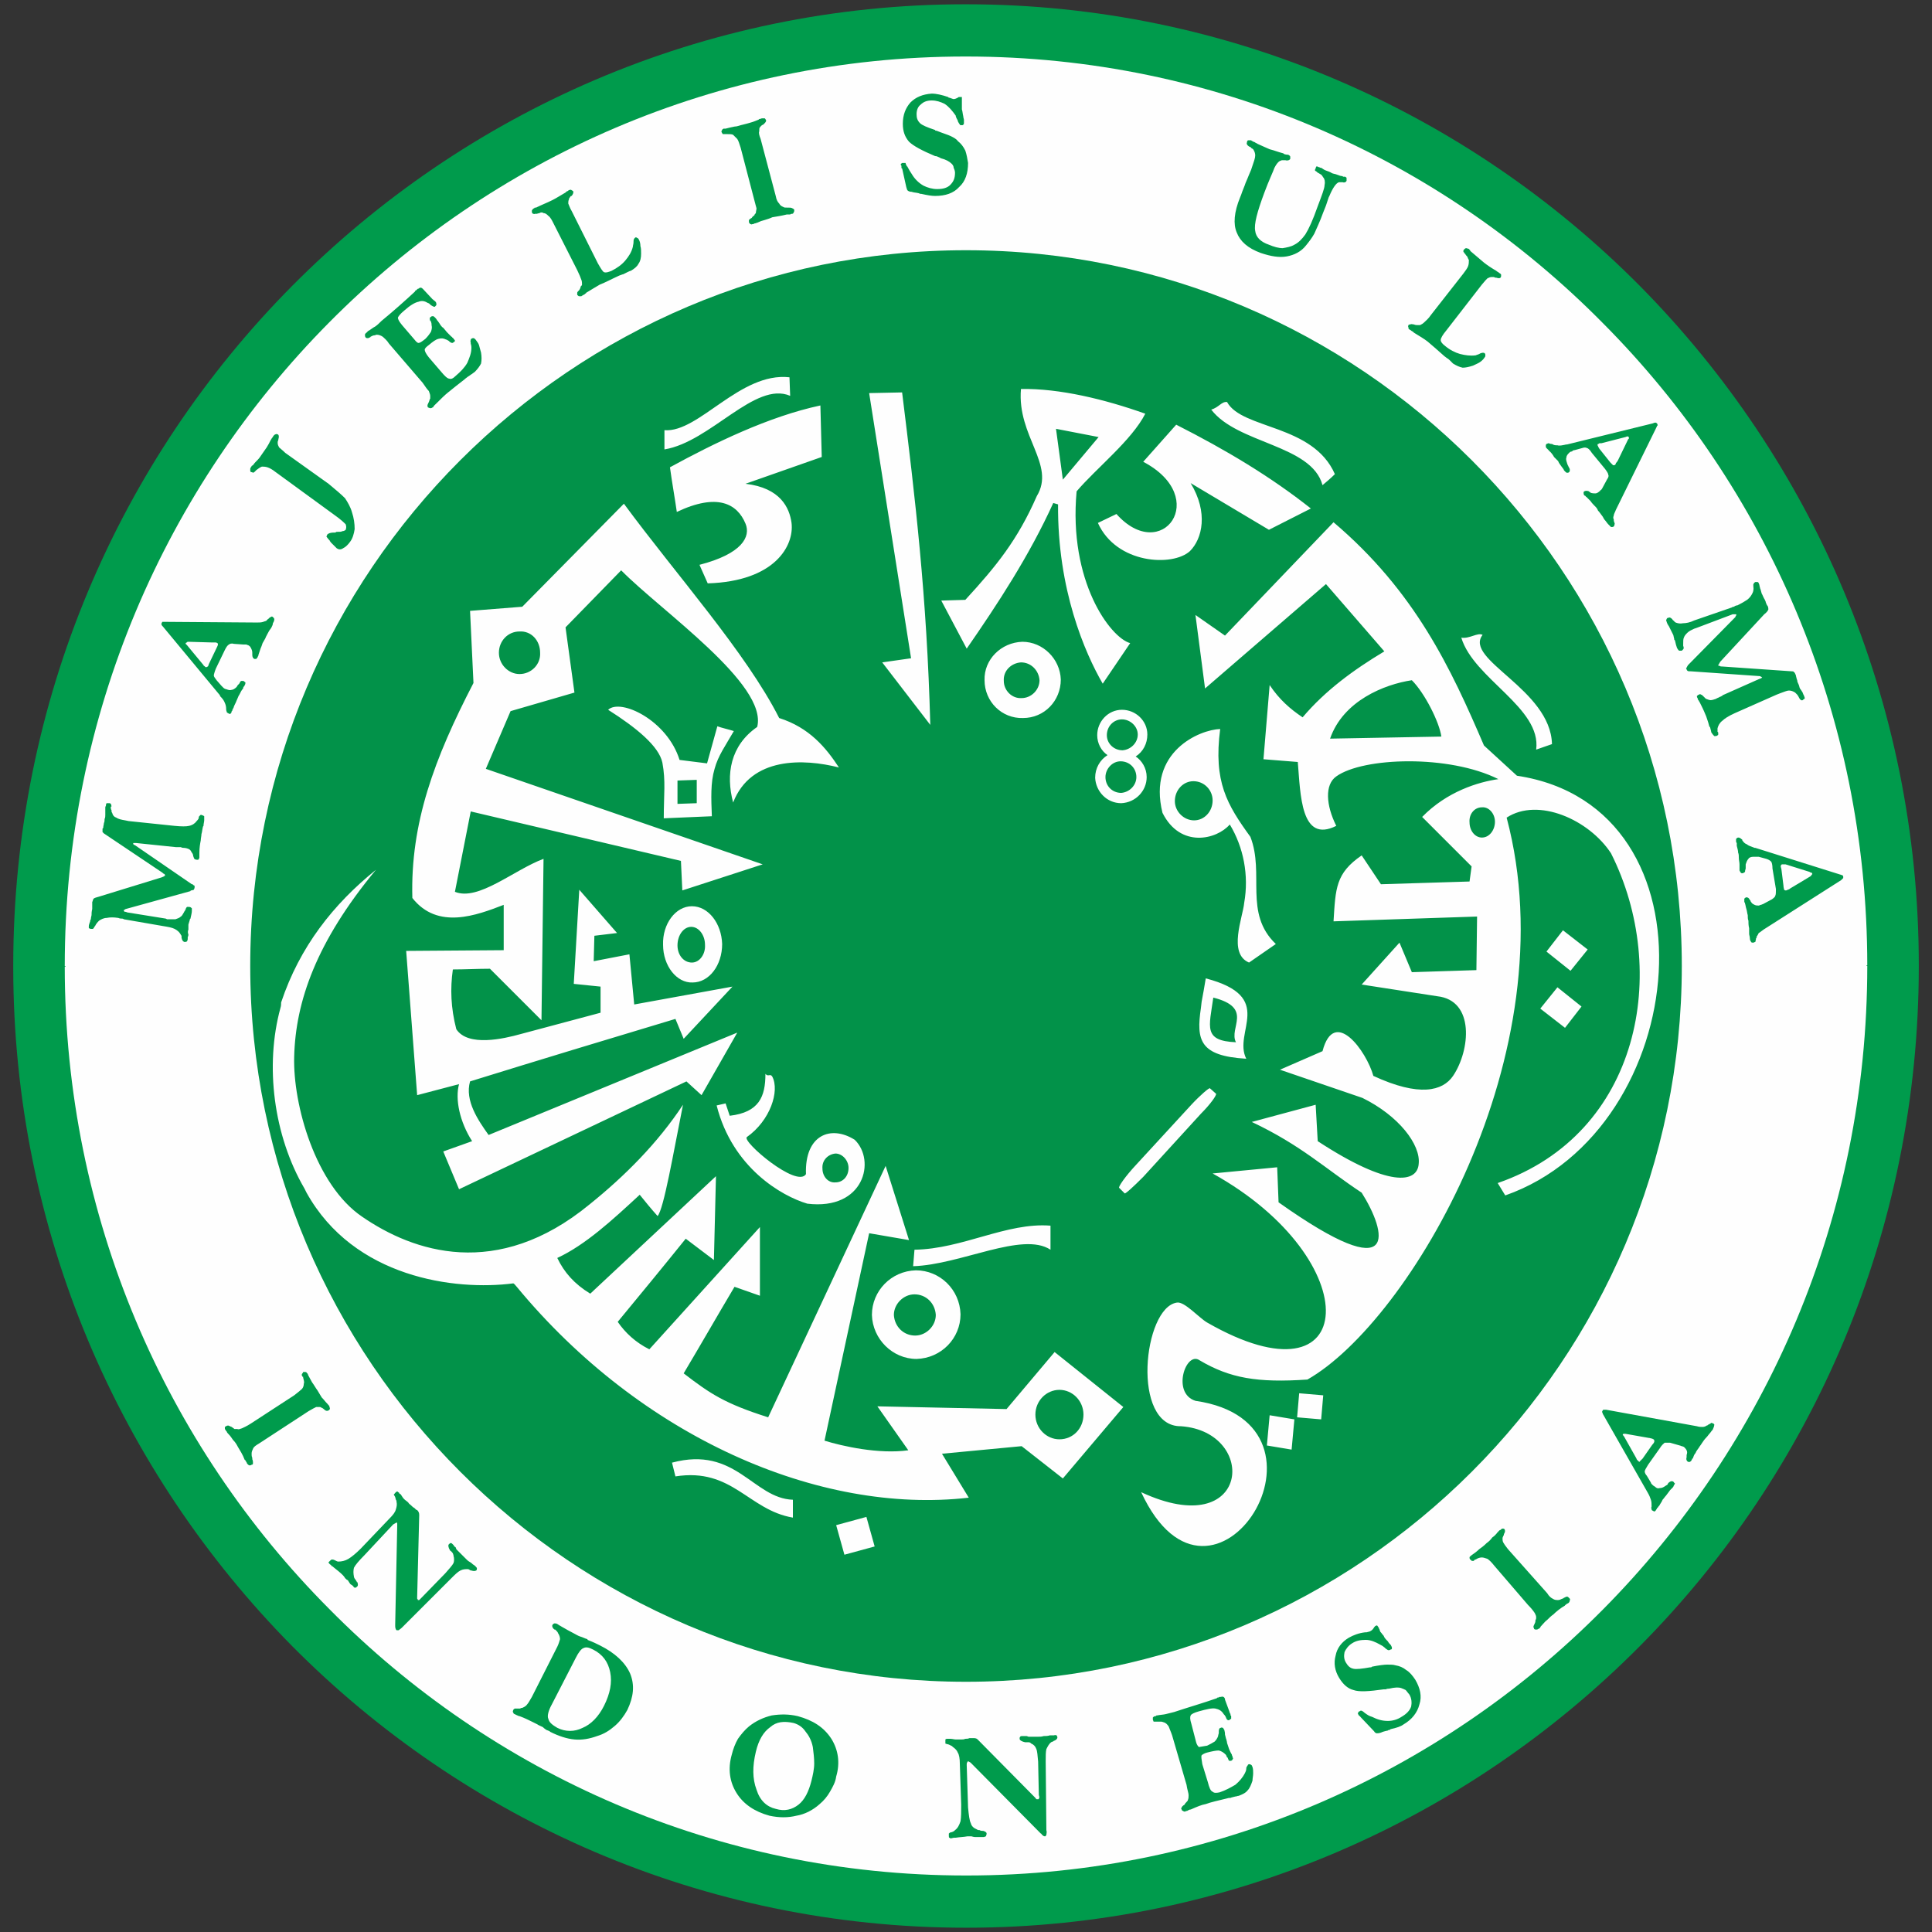 <svg width="60" height="60" viewBox="0 0 60 60" fill="none" xmlns="http://www.w3.org/2000/svg">
<rect x="0" y="0" width="60" height="60" fill="#333333" stroke="none"/>
<path fill-rule="evenodd" clip-rule="evenodd" d="M30 0.944C45.894 0.944 58.779 13.957 58.779 30C58.779 46.043 45.894 59.056 30 59.056C14.107 59.056 1.222 46.043 1.222 30C1.222 13.957 14.107 0.944 30 0.944Z" fill="#FEFEFE"/>
<path d="M30 0.133C38.171 0.133 45.574 3.483 50.928 8.88C56.283 14.299 59.59 21.744 59.59 29.979V30C59.59 38.256 56.283 45.723 50.928 51.12C45.574 56.517 38.171 59.867 30.022 59.867H30C21.83 59.867 14.427 56.517 9.072 51.12C3.718 45.701 0.411 38.256 0.411 30.021V30C0.411 21.744 3.718 14.277 9.072 8.88C14.427 3.483 21.83 0.133 29.979 0.133H30ZM30 1.755H29.979C22.278 1.755 15.28 4.912 10.225 10.011C5.147 15.131 2.011 22.192 2.011 30H2.032V30.021H2.011C2.011 37.808 5.147 44.869 10.225 49.968C15.28 55.088 22.278 58.245 30 58.245H30.022C37.723 58.245 44.721 55.088 49.776 49.989C54.854 44.869 57.99 37.808 57.99 30H57.968V29.979H57.99C57.99 22.192 54.854 15.131 49.776 10.032C44.721 4.912 37.723 1.755 30 1.755Z" fill="#009B4C"/>
<path fill-rule="evenodd" clip-rule="evenodd" d="M7.792 44.208L9.136 43.333C9.243 43.248 9.328 43.184 9.371 43.141C9.414 43.099 9.435 43.035 9.435 42.971C9.456 42.928 9.435 42.864 9.414 42.779C9.414 42.779 9.414 42.779 9.414 42.757H9.392C9.392 42.736 9.392 42.736 9.371 42.715C9.371 42.693 9.371 42.672 9.392 42.651C9.392 42.651 9.414 42.629 9.414 42.608C9.435 42.608 9.456 42.608 9.478 42.608C9.52 42.608 9.52 42.629 9.542 42.651C9.542 42.651 9.542 42.651 9.563 42.672C9.563 42.672 9.563 42.672 9.563 42.693C9.606 42.779 9.648 42.843 9.691 42.928C9.755 43.013 9.798 43.099 9.862 43.184C9.904 43.248 9.947 43.333 9.99 43.397C10.054 43.461 10.097 43.525 10.161 43.589C10.161 43.589 10.161 43.589 10.182 43.611C10.203 43.632 10.203 43.653 10.225 43.653C10.225 43.696 10.246 43.717 10.246 43.739C10.246 43.781 10.225 43.781 10.203 43.803C10.161 43.824 10.118 43.824 10.054 43.76C10.011 43.717 9.968 43.717 9.947 43.696C9.904 43.696 9.862 43.696 9.819 43.696C9.776 43.717 9.691 43.76 9.584 43.824L8.048 44.827C7.942 44.891 7.878 44.933 7.856 44.997C7.835 45.04 7.814 45.083 7.814 45.147C7.814 45.189 7.814 45.232 7.835 45.275C7.835 45.296 7.835 45.296 7.835 45.317C7.856 45.36 7.856 45.403 7.856 45.424C7.856 45.467 7.856 45.488 7.814 45.488C7.792 45.509 7.771 45.509 7.75 45.509C7.728 45.509 7.707 45.488 7.686 45.467C7.686 45.467 7.664 45.445 7.664 45.424C7.643 45.403 7.643 45.381 7.622 45.36C7.622 45.36 7.622 45.339 7.6 45.339C7.536 45.168 7.451 45.04 7.387 44.933C7.344 44.848 7.302 44.784 7.238 44.72C7.195 44.656 7.152 44.592 7.088 44.528C7.067 44.507 7.046 44.485 7.046 44.464C7.024 44.443 7.003 44.421 7.003 44.4C6.982 44.4 6.982 44.357 6.982 44.336C6.982 44.315 7.003 44.293 7.024 44.293C7.046 44.272 7.067 44.272 7.088 44.272C7.11 44.272 7.131 44.293 7.195 44.315C7.216 44.336 7.259 44.357 7.28 44.379C7.302 44.379 7.344 44.379 7.366 44.379C7.408 44.4 7.451 44.379 7.515 44.357C7.558 44.336 7.664 44.293 7.792 44.208ZM5.083 28.763L3.846 28.549C3.824 28.528 3.803 28.528 3.782 28.528C3.76 28.528 3.718 28.528 3.675 28.507C3.526 28.485 3.419 28.485 3.312 28.507C3.227 28.507 3.142 28.549 3.078 28.592C3.035 28.635 2.992 28.677 2.95 28.763C2.928 28.784 2.928 28.784 2.928 28.784C2.928 28.805 2.907 28.827 2.886 28.848C2.886 28.848 2.864 28.848 2.822 28.848C2.8 28.848 2.779 28.827 2.758 28.827C2.758 28.805 2.758 28.784 2.758 28.763C2.758 28.72 2.779 28.677 2.8 28.613C2.8 28.592 2.8 28.571 2.822 28.549C2.822 28.485 2.843 28.443 2.843 28.421C2.843 28.379 2.843 28.315 2.864 28.229C2.864 28.208 2.864 28.187 2.864 28.165C2.864 28.101 2.864 28.037 2.864 28.016C2.886 27.973 2.886 27.931 2.907 27.909C2.928 27.888 2.992 27.867 3.078 27.845L5.019 27.248C5.062 27.227 5.083 27.227 5.104 27.205C5.104 27.205 5.126 27.205 5.126 27.184C5.126 27.184 5.126 27.163 5.104 27.141C5.083 27.141 5.062 27.12 5.04 27.099L3.227 25.883C3.206 25.861 3.206 25.861 3.184 25.84C3.184 25.819 3.184 25.797 3.184 25.755C3.184 25.755 3.184 25.755 3.184 25.733L3.206 25.712C3.206 25.648 3.227 25.605 3.227 25.563C3.248 25.52 3.248 25.477 3.248 25.435C3.27 25.392 3.27 25.349 3.27 25.307C3.27 25.264 3.27 25.2 3.27 25.157C3.27 25.115 3.27 25.093 3.27 25.072C3.27 25.051 3.291 25.029 3.291 25.008C3.291 24.987 3.291 24.965 3.312 24.944C3.334 24.944 3.355 24.944 3.398 24.944C3.44 24.944 3.462 24.987 3.462 25.051H3.44C3.44 25.093 3.44 25.136 3.462 25.157C3.462 25.2 3.462 25.221 3.483 25.243C3.504 25.328 3.547 25.371 3.611 25.392C3.675 25.435 3.76 25.456 3.888 25.477L3.995 25.499L5.424 25.648C5.638 25.669 5.787 25.669 5.872 25.648C5.979 25.627 6.064 25.563 6.107 25.499C6.128 25.477 6.15 25.456 6.171 25.413C6.171 25.392 6.171 25.392 6.171 25.392C6.171 25.371 6.192 25.328 6.214 25.328C6.214 25.307 6.235 25.307 6.256 25.307C6.299 25.328 6.32 25.328 6.342 25.349C6.342 25.371 6.342 25.413 6.342 25.477C6.342 25.52 6.32 25.584 6.32 25.648C6.299 25.669 6.299 25.691 6.299 25.691C6.278 25.776 6.278 25.84 6.256 25.904C6.256 25.968 6.235 26.032 6.235 26.096C6.214 26.203 6.192 26.331 6.192 26.48C6.192 26.501 6.192 26.523 6.192 26.523C6.192 26.544 6.192 26.544 6.192 26.565C6.192 26.587 6.192 26.608 6.192 26.629C6.192 26.651 6.171 26.672 6.171 26.693C6.15 26.693 6.128 26.715 6.086 26.693C6.064 26.693 6.043 26.693 6.043 26.672C6.022 26.672 6.022 26.629 6 26.587C6 26.544 5.979 26.501 5.958 26.48C5.936 26.437 5.915 26.395 5.872 26.373C5.83 26.352 5.766 26.331 5.702 26.331C5.68 26.331 5.659 26.331 5.616 26.309C5.574 26.309 5.531 26.309 5.51 26.309C5.488 26.309 5.488 26.309 5.467 26.309L4.23 26.181C4.187 26.181 4.166 26.181 4.166 26.181C4.144 26.181 4.144 26.181 4.144 26.181C4.123 26.203 4.144 26.203 4.144 26.224C4.144 26.224 4.166 26.245 4.187 26.245L5.958 27.461H5.979C6 27.483 6.022 27.504 6.043 27.504C6.043 27.525 6.043 27.547 6.043 27.568C6.043 27.589 6.022 27.611 6.022 27.632C6 27.632 5.979 27.653 5.936 27.653C5.915 27.653 5.915 27.675 5.915 27.675L3.91 28.229C3.888 28.229 3.888 28.251 3.867 28.251C3.846 28.251 3.846 28.272 3.846 28.272C3.846 28.293 3.846 28.293 3.867 28.315C3.888 28.315 3.91 28.315 3.952 28.336L5.147 28.528L5.19 28.549C5.296 28.549 5.36 28.549 5.446 28.549C5.51 28.528 5.574 28.507 5.616 28.464C5.659 28.443 5.68 28.379 5.723 28.315C5.723 28.293 5.744 28.293 5.744 28.293V28.272C5.744 28.272 5.744 28.251 5.766 28.251C5.766 28.208 5.787 28.187 5.808 28.165C5.83 28.165 5.851 28.165 5.872 28.165C5.915 28.165 5.936 28.187 5.958 28.208C5.958 28.208 5.958 28.251 5.958 28.293C5.958 28.357 5.936 28.421 5.915 28.528C5.894 28.549 5.894 28.549 5.894 28.571C5.872 28.656 5.851 28.699 5.851 28.72C5.851 28.763 5.851 28.827 5.851 28.869C5.83 28.912 5.83 28.976 5.851 29.019C5.851 29.04 5.851 29.061 5.83 29.104C5.83 29.125 5.83 29.147 5.83 29.168C5.83 29.189 5.808 29.232 5.808 29.232C5.787 29.253 5.766 29.253 5.723 29.253C5.68 29.232 5.659 29.211 5.638 29.125C5.638 29.104 5.638 29.083 5.638 29.061C5.616 29.04 5.616 29.019 5.595 28.997C5.574 28.955 5.51 28.891 5.424 28.848C5.339 28.805 5.211 28.784 5.083 28.763ZM38.513 6.128C38.534 6.085 38.555 6.021 38.577 5.957C38.598 5.893 38.641 5.808 38.683 5.68C38.726 5.573 38.769 5.488 38.79 5.424C38.811 5.381 38.833 5.317 38.854 5.275L38.875 5.211C38.939 5.019 38.982 4.912 38.982 4.827C38.982 4.763 38.961 4.699 38.918 4.635C38.897 4.613 38.875 4.613 38.854 4.592C38.854 4.571 38.833 4.571 38.79 4.549C38.726 4.507 38.705 4.464 38.726 4.421C38.726 4.379 38.747 4.357 38.769 4.357C38.79 4.357 38.811 4.357 38.854 4.357C38.875 4.379 38.897 4.379 38.918 4.4C38.939 4.4 38.982 4.421 39.003 4.443C39.025 4.443 39.025 4.443 39.046 4.464C39.195 4.528 39.323 4.592 39.43 4.635C39.515 4.656 39.579 4.677 39.643 4.699C39.707 4.72 39.771 4.741 39.856 4.763L39.878 4.784C39.942 4.805 39.984 4.805 40.006 4.805C40.048 4.827 40.07 4.848 40.07 4.869C40.07 4.869 40.07 4.891 40.07 4.933C40.048 4.976 39.984 4.997 39.92 4.976C39.878 4.976 39.835 4.976 39.814 4.976C39.792 4.976 39.771 4.997 39.75 4.997C39.707 5.019 39.643 5.083 39.579 5.211C39.536 5.339 39.408 5.595 39.259 6C39.046 6.576 38.939 6.96 38.982 7.173C39.003 7.365 39.153 7.515 39.408 7.6C39.558 7.664 39.707 7.707 39.835 7.707C39.963 7.685 40.091 7.664 40.198 7.6C40.326 7.536 40.432 7.429 40.539 7.28C40.646 7.109 40.774 6.832 40.923 6.405C41.051 6.064 41.136 5.851 41.136 5.744C41.158 5.637 41.136 5.552 41.094 5.509C41.072 5.467 41.051 5.445 41.03 5.424C40.987 5.403 40.966 5.381 40.923 5.36C40.902 5.36 40.902 5.339 40.902 5.339C40.859 5.317 40.838 5.296 40.838 5.296C40.838 5.275 40.838 5.253 40.859 5.232C40.859 5.189 40.88 5.189 40.88 5.168C40.902 5.168 40.923 5.168 40.944 5.189C40.966 5.189 40.966 5.189 41.008 5.211C41.008 5.211 41.008 5.211 41.03 5.211C41.072 5.232 41.115 5.275 41.179 5.296C41.243 5.317 41.307 5.339 41.371 5.381C41.435 5.403 41.478 5.403 41.52 5.424C41.584 5.445 41.627 5.467 41.67 5.467C41.691 5.467 41.691 5.467 41.712 5.488C41.734 5.488 41.755 5.488 41.776 5.488C41.798 5.509 41.819 5.509 41.819 5.531C41.819 5.552 41.819 5.573 41.819 5.616C41.798 5.659 41.755 5.68 41.691 5.659C41.67 5.659 41.648 5.659 41.627 5.659C41.627 5.659 41.606 5.659 41.584 5.659C41.499 5.68 41.392 5.829 41.286 6.085L41.264 6.128L41.179 6.384L41.094 6.597C40.987 6.896 40.88 7.109 40.816 7.259C40.731 7.408 40.646 7.515 40.56 7.621C40.411 7.813 40.198 7.92 39.963 7.963C39.728 8.005 39.472 7.963 39.153 7.856C38.747 7.707 38.513 7.493 38.406 7.216C38.299 6.96 38.321 6.597 38.513 6.128ZM44.443 9.776L45.446 8.496C45.51 8.411 45.574 8.325 45.595 8.261C45.617 8.197 45.617 8.133 45.617 8.069C45.595 8.048 45.595 8.027 45.574 7.984C45.574 7.963 45.531 7.941 45.51 7.899C45.51 7.877 45.489 7.877 45.489 7.877C45.489 7.877 45.467 7.856 45.467 7.835C45.446 7.835 45.446 7.813 45.446 7.792C45.446 7.771 45.467 7.749 45.467 7.749C45.489 7.728 45.51 7.707 45.531 7.707C45.553 7.707 45.595 7.728 45.617 7.728C45.617 7.749 45.638 7.749 45.638 7.749C45.638 7.771 45.659 7.771 45.659 7.771C45.659 7.792 45.659 7.792 45.659 7.792C45.809 7.92 45.937 8.027 46.086 8.155C46.193 8.24 46.321 8.325 46.47 8.411C46.491 8.432 46.491 8.432 46.491 8.432C46.513 8.432 46.513 8.453 46.534 8.453L46.555 8.475C46.598 8.496 46.619 8.517 46.619 8.539C46.619 8.581 46.619 8.603 46.598 8.624C46.577 8.645 46.534 8.645 46.47 8.624C46.449 8.624 46.449 8.624 46.449 8.624C46.427 8.624 46.406 8.603 46.385 8.603C46.363 8.603 46.342 8.603 46.321 8.603C46.278 8.603 46.235 8.624 46.193 8.645C46.171 8.667 46.107 8.731 46.022 8.837L44.913 10.267C44.806 10.395 44.742 10.501 44.742 10.565C44.742 10.608 44.785 10.672 44.87 10.736C45.019 10.864 45.19 10.949 45.339 10.992C45.51 11.035 45.659 11.056 45.83 11.035C45.873 11.013 45.915 11.013 45.979 10.971C46.043 10.949 46.086 10.949 46.107 10.971C46.129 10.992 46.129 10.992 46.129 11.035C46.129 11.056 46.129 11.077 46.107 11.099C46.065 11.163 46.022 11.205 45.958 11.248C45.894 11.291 45.83 11.312 45.745 11.355C45.617 11.397 45.51 11.419 45.425 11.419C45.318 11.397 45.233 11.355 45.126 11.291C45.105 11.269 45.083 11.248 45.041 11.205C45.019 11.184 44.977 11.141 44.934 11.12C44.913 11.099 44.87 11.077 44.827 11.035C44.635 10.864 44.465 10.715 44.337 10.608C44.23 10.523 44.081 10.437 43.91 10.331L43.889 10.309C43.867 10.288 43.846 10.288 43.825 10.267C43.803 10.245 43.782 10.245 43.761 10.224C43.739 10.203 43.739 10.203 43.739 10.16C43.718 10.139 43.739 10.117 43.739 10.096C43.761 10.075 43.782 10.075 43.803 10.075C43.825 10.053 43.867 10.075 43.91 10.075C43.953 10.096 43.995 10.096 44.017 10.096C44.059 10.096 44.081 10.096 44.102 10.096C44.145 10.075 44.187 10.053 44.23 10.011C44.273 9.968 44.358 9.904 44.443 9.776ZM49.67 13.936L50.011 14.363C50.054 14.405 50.075 14.427 50.096 14.448C50.118 14.448 50.139 14.448 50.139 14.448C50.16 14.427 50.182 14.427 50.182 14.384C50.203 14.363 50.224 14.341 50.246 14.299L50.566 13.637C50.587 13.637 50.587 13.616 50.587 13.595V13.573C50.566 13.573 50.566 13.552 50.544 13.552C50.544 13.552 50.523 13.552 50.48 13.573L49.734 13.765C49.712 13.765 49.691 13.765 49.67 13.765C49.648 13.787 49.648 13.787 49.627 13.787C49.606 13.808 49.606 13.829 49.627 13.851C49.627 13.872 49.648 13.893 49.67 13.936ZM48.646 13.808L51.334 13.147C51.377 13.125 51.398 13.125 51.419 13.125C51.441 13.125 51.441 13.147 51.462 13.147C51.462 13.168 51.483 13.189 51.483 13.211C51.462 13.211 51.462 13.232 51.441 13.275L50.182 15.835C50.16 15.899 50.118 15.963 50.118 16.005C50.096 16.069 50.096 16.091 50.118 16.133V16.155C50.118 16.176 50.118 16.176 50.118 16.176C50.139 16.24 50.16 16.283 50.139 16.283C50.139 16.304 50.139 16.325 50.118 16.347C50.096 16.368 50.075 16.368 50.032 16.368C50.011 16.347 49.99 16.325 49.947 16.283C49.904 16.24 49.883 16.197 49.862 16.176C49.819 16.133 49.798 16.091 49.776 16.048C49.712 15.963 49.67 15.899 49.627 15.856C49.606 15.792 49.563 15.749 49.52 15.707C49.478 15.664 49.435 15.621 49.392 15.557C49.35 15.515 49.307 15.472 49.264 15.429C49.264 15.429 49.243 15.429 49.243 15.408C49.222 15.387 49.2 15.387 49.2 15.387C49.179 15.344 49.179 15.323 49.179 15.301C49.179 15.28 49.179 15.28 49.2 15.259C49.243 15.237 49.286 15.237 49.35 15.259C49.35 15.259 49.35 15.28 49.371 15.28C49.371 15.28 49.392 15.28 49.392 15.301C49.456 15.323 49.499 15.323 49.542 15.323C49.584 15.323 49.627 15.301 49.67 15.259C49.691 15.259 49.691 15.237 49.712 15.216C49.734 15.216 49.734 15.195 49.755 15.173L49.904 14.896C49.947 14.832 49.968 14.789 49.947 14.747C49.947 14.704 49.904 14.64 49.84 14.555L49.435 14.064C49.371 13.957 49.307 13.915 49.286 13.915C49.243 13.893 49.2 13.893 49.136 13.915L48.902 13.979C48.859 13.979 48.838 14 48.816 14.021C48.774 14.021 48.752 14.043 48.731 14.064C48.688 14.107 48.646 14.149 48.646 14.213C48.624 14.256 48.646 14.32 48.667 14.384C48.667 14.405 48.688 14.427 48.688 14.448C48.71 14.469 48.71 14.491 48.71 14.491C48.752 14.555 48.752 14.576 48.752 14.597C48.752 14.619 48.752 14.64 48.731 14.661C48.71 14.683 48.688 14.683 48.667 14.683C48.646 14.683 48.624 14.661 48.603 14.64C48.582 14.619 48.56 14.597 48.56 14.576C48.539 14.555 48.518 14.512 48.496 14.491C48.454 14.427 48.411 14.384 48.39 14.32C48.347 14.277 48.304 14.235 48.262 14.192C48.24 14.149 48.198 14.085 48.134 14.021C48.112 14.021 48.112 14 48.112 14C48.091 13.979 48.091 13.979 48.07 13.957C48.048 13.936 48.048 13.936 48.027 13.915C48.006 13.893 48.006 13.872 48.006 13.851C48.006 13.829 48.006 13.808 48.027 13.787C48.048 13.787 48.07 13.765 48.091 13.765C48.112 13.765 48.134 13.787 48.176 13.787C48.176 13.787 48.176 13.787 48.198 13.787C48.262 13.829 48.304 13.829 48.368 13.829C48.432 13.851 48.518 13.829 48.624 13.808C48.624 13.787 48.646 13.808 48.646 13.808ZM52.614 19.269L53.787 18.864C53.809 18.843 53.83 18.843 53.851 18.843C53.873 18.821 53.915 18.8 53.958 18.8C54.086 18.736 54.193 18.672 54.257 18.629C54.342 18.565 54.385 18.501 54.427 18.416C54.449 18.373 54.47 18.288 54.449 18.203C54.449 18.203 54.449 18.203 54.47 18.203H54.449C54.449 18.203 54.47 18.203 54.449 18.181C54.449 18.16 54.449 18.139 54.47 18.117C54.47 18.096 54.491 18.096 54.513 18.075C54.555 18.075 54.577 18.075 54.577 18.075C54.598 18.075 54.619 18.096 54.619 18.117C54.641 18.139 54.641 18.203 54.662 18.267C54.662 18.288 54.683 18.309 54.683 18.331C54.705 18.395 54.705 18.437 54.726 18.459C54.747 18.501 54.769 18.565 54.811 18.629C54.811 18.651 54.833 18.672 54.833 18.672V18.693C54.854 18.757 54.875 18.8 54.897 18.821C54.918 18.864 54.918 18.907 54.918 18.928C54.897 18.971 54.875 19.013 54.79 19.077L53.425 20.549C53.403 20.592 53.382 20.613 53.382 20.635C53.361 20.635 53.361 20.656 53.361 20.656C53.361 20.677 53.382 20.677 53.403 20.677C53.425 20.699 53.446 20.699 53.489 20.699L55.643 20.848C55.664 20.848 55.707 20.848 55.707 20.869C55.728 20.891 55.75 20.891 55.75 20.933C55.75 20.933 55.75 20.933 55.771 20.955V20.976C55.792 21.04 55.792 21.083 55.814 21.125C55.814 21.168 55.835 21.211 55.856 21.253C55.878 21.296 55.878 21.339 55.899 21.381C55.92 21.403 55.942 21.445 55.984 21.509C55.984 21.531 56.006 21.552 56.006 21.573C56.027 21.595 56.027 21.616 56.027 21.616C56.048 21.659 56.048 21.68 56.048 21.701C56.027 21.701 56.006 21.723 55.984 21.744C55.942 21.765 55.899 21.723 55.878 21.68C55.856 21.637 55.835 21.595 55.814 21.573C55.792 21.552 55.771 21.531 55.75 21.509C55.686 21.467 55.622 21.445 55.558 21.445C55.494 21.445 55.408 21.488 55.281 21.531L55.174 21.573L53.873 22.149C53.681 22.235 53.553 22.32 53.489 22.384C53.403 22.448 53.361 22.533 53.339 22.619C53.339 22.64 53.339 22.683 53.339 22.725C53.339 22.725 53.339 22.725 53.361 22.747C53.361 22.768 53.361 22.811 53.361 22.811C53.361 22.832 53.339 22.832 53.318 22.853C53.275 22.853 53.254 22.875 53.233 22.853C53.211 22.832 53.19 22.811 53.147 22.747C53.147 22.725 53.126 22.661 53.105 22.576C53.083 22.576 53.083 22.555 53.083 22.555C53.062 22.469 53.041 22.405 53.019 22.341C52.998 22.277 52.977 22.213 52.955 22.171C52.913 22.064 52.849 21.936 52.785 21.808C52.763 21.787 52.763 21.765 52.763 21.765L52.742 21.744C52.721 21.701 52.721 21.701 52.721 21.68C52.699 21.659 52.699 21.637 52.699 21.616C52.721 21.595 52.742 21.573 52.763 21.573C52.785 21.552 52.806 21.552 52.827 21.573C52.849 21.573 52.87 21.595 52.891 21.616C52.891 21.616 52.891 21.616 52.913 21.637C52.934 21.659 52.955 21.68 52.977 21.701C53.041 21.723 53.083 21.744 53.126 21.744C53.169 21.744 53.233 21.723 53.297 21.701C53.318 21.68 53.339 21.68 53.382 21.659C53.403 21.637 53.446 21.637 53.467 21.616C53.489 21.616 53.489 21.616 53.489 21.595L54.641 21.083C54.662 21.083 54.683 21.061 54.705 21.061C54.705 21.04 54.726 21.04 54.726 21.04C54.705 21.019 54.705 21.019 54.683 21.019C54.683 20.997 54.662 20.997 54.641 20.997L52.507 20.848C52.486 20.848 52.486 20.848 52.486 20.848C52.443 20.848 52.422 20.848 52.401 20.827C52.401 20.827 52.379 20.805 52.379 20.784C52.358 20.763 52.358 20.741 52.379 20.741C52.379 20.72 52.401 20.699 52.422 20.656C52.422 20.656 52.422 20.656 52.443 20.635L53.894 19.163C53.894 19.141 53.915 19.12 53.915 19.12C53.915 19.099 53.937 19.099 53.915 19.077C53.915 19.077 53.915 19.077 53.894 19.077C53.873 19.077 53.851 19.077 53.809 19.077L52.678 19.504L52.614 19.525C52.529 19.568 52.465 19.589 52.401 19.653C52.358 19.696 52.315 19.739 52.294 19.803C52.273 19.845 52.273 19.909 52.273 19.995V20.016C52.273 20.016 52.273 20.016 52.273 20.037V20.059C52.294 20.101 52.294 20.144 52.273 20.165C52.273 20.165 52.251 20.187 52.23 20.208C52.187 20.208 52.166 20.208 52.145 20.208C52.123 20.187 52.102 20.165 52.081 20.123C52.059 20.059 52.038 19.995 52.017 19.888L51.995 19.867C51.995 19.845 51.995 19.845 51.995 19.845C51.974 19.781 51.974 19.717 51.953 19.696C51.931 19.653 51.91 19.611 51.889 19.568C51.867 19.525 51.846 19.483 51.825 19.44C51.803 19.419 51.803 19.397 51.782 19.376C51.782 19.355 51.761 19.333 51.761 19.312C51.739 19.269 51.739 19.248 51.761 19.227C51.761 19.205 51.782 19.184 51.825 19.184C51.846 19.163 51.889 19.184 51.931 19.227C51.953 19.269 51.974 19.269 51.995 19.291C51.995 19.312 52.017 19.312 52.038 19.333C52.102 19.355 52.166 19.376 52.273 19.355C52.358 19.355 52.486 19.333 52.614 19.269ZM55.323 26.992L55.387 27.504C55.387 27.568 55.408 27.611 55.408 27.632C55.43 27.653 55.451 27.653 55.451 27.653C55.472 27.653 55.494 27.653 55.515 27.632C55.536 27.632 55.579 27.611 55.6 27.589L56.24 27.205C56.24 27.184 56.262 27.184 56.262 27.163C56.283 27.163 56.283 27.141 56.283 27.141C56.283 27.12 56.262 27.12 56.262 27.099C56.24 27.099 56.219 27.099 56.198 27.077L55.451 26.843C55.43 26.843 55.408 26.843 55.387 26.843C55.366 26.843 55.366 26.843 55.344 26.843C55.323 26.843 55.323 26.864 55.302 26.885C55.302 26.907 55.302 26.928 55.323 26.992ZM54.513 26.331L57.158 27.163C57.179 27.163 57.2 27.184 57.222 27.184C57.243 27.205 57.243 27.205 57.243 27.227C57.243 27.248 57.243 27.269 57.243 27.269C57.222 27.291 57.2 27.312 57.179 27.333L54.769 28.869C54.705 28.912 54.662 28.955 54.619 28.976C54.598 29.019 54.577 29.061 54.555 29.083C54.555 29.104 54.555 29.104 54.555 29.125C54.555 29.125 54.534 29.125 54.534 29.147C54.534 29.189 54.513 29.232 54.513 29.253C54.491 29.253 54.47 29.275 54.449 29.275C54.427 29.275 54.385 29.275 54.385 29.253C54.363 29.232 54.342 29.189 54.342 29.125C54.342 29.083 54.321 29.04 54.321 28.997C54.321 28.933 54.321 28.891 54.321 28.827C54.299 28.741 54.299 28.656 54.299 28.592C54.278 28.549 54.278 28.485 54.278 28.421C54.257 28.357 54.257 28.293 54.235 28.229C54.214 28.165 54.214 28.123 54.193 28.059C54.193 28.037 54.193 28.037 54.171 28.016C54.171 27.995 54.171 27.995 54.171 27.973C54.171 27.952 54.171 27.931 54.171 27.909C54.193 27.888 54.214 27.867 54.235 27.867C54.278 27.867 54.321 27.888 54.342 27.952C54.363 27.952 54.363 27.973 54.363 27.973C54.363 27.973 54.363 27.995 54.385 28.016C54.406 28.059 54.449 28.08 54.491 28.101C54.534 28.123 54.577 28.123 54.619 28.123C54.641 28.123 54.662 28.101 54.683 28.101C54.705 28.101 54.726 28.08 54.747 28.08L55.025 27.931C55.089 27.888 55.131 27.845 55.131 27.824C55.153 27.781 55.153 27.717 55.153 27.611L55.046 26.971C55.046 26.864 55.025 26.779 55.003 26.757C54.961 26.715 54.918 26.693 54.854 26.672L54.619 26.608C54.598 26.608 54.577 26.608 54.534 26.608C54.513 26.608 54.47 26.608 54.449 26.608C54.385 26.608 54.321 26.629 54.299 26.672C54.257 26.715 54.235 26.779 54.214 26.843C54.214 26.864 54.214 26.885 54.214 26.928C54.214 26.949 54.214 26.971 54.214 26.971C54.193 27.035 54.193 27.056 54.193 27.077C54.171 27.099 54.15 27.099 54.129 27.12C54.107 27.12 54.065 27.12 54.065 27.099C54.043 27.099 54.043 27.056 54.022 27.035C54.022 27.013 54.022 26.971 54.022 26.949C54.022 26.907 54.022 26.885 54.022 26.843C54.022 26.779 54.001 26.715 54.001 26.651C54.001 26.587 54.001 26.523 53.979 26.48C53.979 26.416 53.958 26.352 53.937 26.267C53.937 26.245 53.937 26.224 53.937 26.224C53.937 26.224 53.937 26.203 53.937 26.181C53.915 26.16 53.915 26.139 53.915 26.117C53.915 26.096 53.915 26.053 53.915 26.053C53.937 26.032 53.958 26.011 53.979 26.011C54.001 26.011 54.022 26.011 54.043 26.032C54.065 26.032 54.065 26.053 54.107 26.075V26.096C54.15 26.16 54.193 26.203 54.257 26.224C54.299 26.267 54.385 26.288 54.491 26.331C54.491 26.331 54.491 26.331 54.513 26.331ZM6.491 20.613L6.726 20.123C6.747 20.08 6.768 20.037 6.768 20.016C6.768 19.995 6.768 19.973 6.747 19.973C6.726 19.952 6.704 19.952 6.683 19.952C6.662 19.952 6.619 19.952 6.576 19.952L5.851 19.931C5.83 19.931 5.808 19.931 5.808 19.952C5.787 19.952 5.787 19.952 5.766 19.973C5.766 19.973 5.766 19.973 5.766 19.995C5.787 20.016 5.787 20.016 5.808 20.037L6.32 20.656C6.32 20.677 6.342 20.677 6.363 20.699L6.384 20.72C6.406 20.72 6.427 20.72 6.448 20.699C6.47 20.699 6.47 20.656 6.491 20.613ZM6.832 21.595L5.062 19.461C5.04 19.44 5.019 19.419 5.019 19.397C4.998 19.397 5.019 19.376 5.019 19.355C5.019 19.333 5.04 19.333 5.04 19.312C5.062 19.312 5.083 19.312 5.126 19.312L7.984 19.333C8.048 19.333 8.112 19.333 8.176 19.312C8.219 19.291 8.262 19.291 8.283 19.269C8.283 19.248 8.304 19.248 8.304 19.248C8.304 19.227 8.326 19.227 8.326 19.227C8.368 19.184 8.39 19.163 8.411 19.163C8.432 19.141 8.454 19.141 8.475 19.163C8.496 19.184 8.518 19.205 8.518 19.227C8.518 19.248 8.518 19.291 8.475 19.355C8.475 19.397 8.454 19.44 8.432 19.483C8.411 19.525 8.368 19.568 8.347 19.611C8.304 19.696 8.262 19.76 8.24 19.824C8.219 19.867 8.176 19.931 8.155 19.973C8.134 20.037 8.112 20.101 8.091 20.144C8.07 20.208 8.048 20.272 8.027 20.336V20.357C8.006 20.379 8.006 20.4 8.006 20.4C7.984 20.443 7.963 20.443 7.963 20.464C7.942 20.464 7.92 20.464 7.899 20.464C7.856 20.443 7.835 20.4 7.835 20.336C7.835 20.315 7.835 20.315 7.835 20.315C7.835 20.293 7.835 20.293 7.835 20.272C7.835 20.208 7.814 20.165 7.792 20.123C7.771 20.08 7.75 20.059 7.707 20.037C7.686 20.037 7.664 20.016 7.643 20.016C7.622 20.016 7.6 20.016 7.558 20.016L7.259 19.995C7.195 19.973 7.131 19.995 7.11 20.016C7.067 20.037 7.024 20.101 6.982 20.187L6.704 20.763C6.662 20.869 6.64 20.955 6.64 20.976C6.64 21.019 6.683 21.061 6.726 21.125L6.875 21.296C6.896 21.317 6.918 21.339 6.939 21.36C6.96 21.381 7.003 21.403 7.024 21.403C7.088 21.424 7.131 21.445 7.195 21.424C7.238 21.424 7.302 21.381 7.344 21.339C7.366 21.317 7.366 21.296 7.387 21.275C7.408 21.253 7.43 21.232 7.43 21.232C7.451 21.189 7.472 21.147 7.494 21.147C7.515 21.147 7.536 21.147 7.558 21.147C7.6 21.168 7.6 21.189 7.622 21.189C7.622 21.211 7.622 21.253 7.6 21.275C7.6 21.296 7.579 21.317 7.558 21.339C7.558 21.381 7.536 21.403 7.515 21.424C7.472 21.488 7.451 21.552 7.408 21.616C7.387 21.659 7.366 21.723 7.344 21.765C7.323 21.829 7.28 21.893 7.259 21.957C7.259 21.979 7.238 22 7.238 22C7.238 22.021 7.238 22.021 7.216 22.043C7.216 22.064 7.216 22.085 7.195 22.085C7.195 22.128 7.174 22.149 7.152 22.171C7.131 22.171 7.11 22.171 7.088 22.149C7.067 22.149 7.067 22.128 7.046 22.128C7.046 22.107 7.024 22.064 7.024 22.043V22.021C7.024 21.936 7.003 21.872 6.982 21.829C6.96 21.765 6.918 21.701 6.832 21.616C6.832 21.616 6.832 21.616 6.832 21.595ZM8.56 14.661C8.454 14.576 8.368 14.533 8.304 14.512C8.24 14.491 8.176 14.491 8.134 14.491C8.07 14.512 8.027 14.555 7.963 14.597C7.942 14.619 7.942 14.619 7.942 14.619L7.899 14.661C7.878 14.661 7.878 14.683 7.856 14.683C7.835 14.661 7.814 14.661 7.792 14.661C7.771 14.64 7.771 14.619 7.771 14.597C7.771 14.555 7.771 14.533 7.792 14.512C7.792 14.512 7.814 14.491 7.814 14.469C7.835 14.469 7.835 14.448 7.856 14.448C7.899 14.384 7.942 14.341 8.006 14.277C8.048 14.235 8.091 14.171 8.134 14.107C8.176 14.043 8.24 13.957 8.283 13.893C8.326 13.829 8.368 13.744 8.411 13.659C8.432 13.637 8.432 13.616 8.454 13.595C8.454 13.595 8.475 13.573 8.496 13.531C8.518 13.509 8.539 13.488 8.56 13.488C8.582 13.467 8.603 13.488 8.624 13.488C8.667 13.509 8.667 13.573 8.646 13.637C8.646 13.68 8.624 13.701 8.624 13.723C8.624 13.744 8.624 13.765 8.624 13.765C8.624 13.808 8.646 13.851 8.667 13.893C8.71 13.936 8.774 13.979 8.859 14.064L10.203 15.024C10.438 15.216 10.608 15.365 10.715 15.472C10.8 15.6 10.886 15.749 10.928 15.899C10.992 16.091 11.014 16.261 11.014 16.432C10.992 16.581 10.95 16.731 10.864 16.837C10.8 16.923 10.736 16.987 10.651 17.029C10.587 17.072 10.523 17.072 10.459 17.029C10.459 17.029 10.438 17.008 10.395 16.965C10.352 16.923 10.31 16.88 10.267 16.837C10.267 16.816 10.267 16.816 10.246 16.816C10.246 16.795 10.246 16.795 10.246 16.795C10.182 16.731 10.161 16.688 10.139 16.667C10.139 16.645 10.161 16.624 10.161 16.603C10.203 16.56 10.267 16.539 10.374 16.539H10.395C10.395 16.539 10.395 16.539 10.416 16.539C10.416 16.539 10.438 16.517 10.459 16.517C10.544 16.517 10.608 16.517 10.63 16.496C10.672 16.496 10.715 16.475 10.736 16.453C10.758 16.389 10.758 16.347 10.736 16.283C10.694 16.24 10.587 16.133 10.374 15.984L8.56 14.661ZM13.126 11.888L12.081 10.672C12.017 10.565 11.931 10.501 11.889 10.459C11.825 10.416 11.761 10.395 11.697 10.395C11.675 10.395 11.654 10.416 11.611 10.416C11.59 10.416 11.547 10.437 11.505 10.459C11.505 10.48 11.483 10.48 11.483 10.48C11.483 10.48 11.462 10.48 11.441 10.501C11.441 10.501 11.419 10.501 11.398 10.501C11.377 10.501 11.355 10.48 11.355 10.48C11.334 10.459 11.334 10.416 11.334 10.395C11.334 10.373 11.355 10.352 11.377 10.331C11.398 10.331 11.398 10.309 11.398 10.309C11.398 10.309 11.419 10.309 11.419 10.288C11.505 10.245 11.569 10.181 11.654 10.139C11.718 10.096 11.782 10.032 11.846 9.968C12.209 9.669 12.571 9.349 12.891 9.051V9.029C12.912 9.029 12.934 9.008 12.955 8.987C12.976 8.965 12.976 8.965 12.998 8.965C13.04 8.923 13.083 8.923 13.126 8.965L13.147 8.987L13.446 9.307C13.446 9.307 13.446 9.307 13.467 9.307C13.467 9.307 13.467 9.307 13.467 9.328C13.489 9.328 13.489 9.349 13.51 9.349C13.51 9.371 13.531 9.371 13.531 9.371C13.553 9.413 13.553 9.435 13.553 9.456C13.553 9.477 13.553 9.477 13.51 9.52C13.51 9.52 13.489 9.541 13.467 9.52C13.446 9.52 13.425 9.499 13.382 9.477C13.339 9.435 13.318 9.413 13.296 9.413C13.19 9.349 13.104 9.328 12.998 9.371C12.891 9.392 12.742 9.477 12.55 9.648C12.422 9.755 12.379 9.819 12.358 9.861C12.358 9.925 12.4 9.989 12.486 10.096L12.87 10.544C12.934 10.629 12.976 10.651 12.998 10.651C13.04 10.651 13.104 10.608 13.211 10.523C13.296 10.437 13.339 10.373 13.382 10.309C13.403 10.245 13.425 10.181 13.403 10.096C13.403 10.075 13.403 10.032 13.382 9.989C13.382 9.989 13.382 9.989 13.382 9.968H13.361C13.339 9.904 13.339 9.861 13.382 9.84C13.403 9.819 13.425 9.819 13.446 9.819C13.467 9.819 13.489 9.84 13.51 9.861C13.531 9.883 13.553 9.904 13.574 9.947C13.595 9.968 13.595 9.968 13.595 9.968C13.638 10.032 13.659 10.053 13.681 10.096C13.702 10.117 13.723 10.16 13.766 10.181C13.809 10.224 13.851 10.288 13.894 10.331C13.937 10.373 13.979 10.416 14.022 10.459C14.043 10.459 14.043 10.459 14.043 10.48C14.065 10.501 14.086 10.501 14.086 10.523C14.107 10.544 14.129 10.565 14.129 10.587C14.129 10.608 14.107 10.608 14.086 10.629C14.065 10.651 14.043 10.651 14.043 10.651C14.022 10.651 13.979 10.629 13.958 10.608L13.937 10.587C13.894 10.565 13.873 10.544 13.851 10.544C13.766 10.501 13.702 10.501 13.617 10.523C13.531 10.544 13.446 10.608 13.318 10.715C13.232 10.779 13.19 10.821 13.19 10.864C13.19 10.907 13.232 10.992 13.318 11.099L13.702 11.547C13.809 11.675 13.894 11.76 13.958 11.76C14.001 11.781 14.065 11.76 14.15 11.675C14.299 11.547 14.427 11.419 14.512 11.269C14.576 11.12 14.64 10.971 14.64 10.8C14.64 10.779 14.64 10.736 14.619 10.672V10.651C14.619 10.608 14.598 10.587 14.619 10.565C14.619 10.544 14.619 10.523 14.64 10.523C14.662 10.501 14.683 10.501 14.704 10.501C14.726 10.501 14.747 10.523 14.768 10.544C14.811 10.608 14.854 10.651 14.875 10.715C14.896 10.8 14.918 10.864 14.939 10.949C14.96 11.077 14.96 11.184 14.939 11.291C14.896 11.376 14.832 11.461 14.747 11.547C14.726 11.568 14.683 11.589 14.662 11.611C14.619 11.632 14.576 11.675 14.534 11.696C14.512 11.717 14.47 11.739 14.427 11.781C14.235 11.931 14.043 12.08 13.915 12.187C13.809 12.272 13.702 12.379 13.553 12.528L13.531 12.549C13.51 12.571 13.489 12.592 13.467 12.613C13.467 12.635 13.446 12.656 13.425 12.656C13.403 12.677 13.382 12.677 13.361 12.677C13.339 12.677 13.318 12.656 13.296 12.656C13.275 12.635 13.275 12.613 13.275 12.592C13.275 12.571 13.296 12.528 13.318 12.485C13.339 12.443 13.339 12.4 13.361 12.379C13.361 12.357 13.361 12.315 13.361 12.293C13.361 12.251 13.339 12.208 13.318 12.144C13.275 12.101 13.211 12.016 13.126 11.888ZM17.926 8.389L17.201 6.96C17.137 6.832 17.094 6.747 17.03 6.704C16.987 6.661 16.945 6.619 16.881 6.619C16.859 6.597 16.817 6.597 16.795 6.597C16.774 6.619 16.731 6.619 16.667 6.64C16.667 6.64 16.667 6.64 16.646 6.64C16.646 6.64 16.625 6.64 16.603 6.64C16.603 6.661 16.582 6.64 16.561 6.64C16.539 6.64 16.539 6.619 16.518 6.597C16.518 6.576 16.518 6.555 16.518 6.533C16.539 6.512 16.539 6.491 16.582 6.469C16.582 6.469 16.603 6.469 16.603 6.448C16.625 6.448 16.625 6.448 16.646 6.448C16.817 6.363 16.987 6.299 17.158 6.213C17.286 6.149 17.414 6.064 17.563 5.979L17.584 5.957C17.584 5.957 17.606 5.957 17.606 5.936C17.627 5.936 17.648 5.936 17.648 5.915C17.691 5.893 17.712 5.893 17.734 5.893C17.755 5.915 17.776 5.915 17.798 5.936C17.819 5.979 17.798 6.021 17.755 6.085H17.734C17.712 6.107 17.691 6.128 17.691 6.149C17.67 6.149 17.67 6.171 17.67 6.192C17.648 6.235 17.648 6.277 17.648 6.32C17.67 6.363 17.691 6.448 17.755 6.555L18.566 8.176C18.651 8.325 18.715 8.432 18.758 8.453C18.822 8.475 18.886 8.453 18.992 8.411C19.163 8.325 19.312 8.219 19.419 8.091C19.526 7.963 19.611 7.835 19.654 7.664C19.654 7.621 19.675 7.579 19.675 7.515V7.493C19.675 7.429 19.697 7.408 19.718 7.387C19.739 7.365 19.761 7.365 19.782 7.387C19.803 7.387 19.825 7.408 19.846 7.451C19.867 7.493 19.889 7.557 19.889 7.643C19.91 7.707 19.91 7.792 19.91 7.877C19.91 8.005 19.889 8.112 19.825 8.197C19.782 8.283 19.697 8.347 19.59 8.411C19.569 8.411 19.526 8.432 19.483 8.453C19.441 8.475 19.398 8.496 19.355 8.517C19.334 8.517 19.291 8.539 19.227 8.56C18.992 8.667 18.8 8.773 18.63 8.837C18.523 8.901 18.374 8.987 18.203 9.093C18.203 9.115 18.182 9.115 18.182 9.115C18.16 9.136 18.139 9.157 18.118 9.157C18.096 9.179 18.075 9.179 18.054 9.2C18.032 9.2 18.011 9.2 17.99 9.2C17.968 9.2 17.947 9.179 17.926 9.157C17.926 9.136 17.926 9.115 17.926 9.093C17.926 9.072 17.947 9.051 17.99 9.008C18.011 8.965 18.032 8.944 18.032 8.901C18.054 8.88 18.075 8.859 18.075 8.837C18.075 8.795 18.075 8.731 18.054 8.688C18.032 8.624 17.99 8.517 17.926 8.389ZM23.409 6.149L23.003 4.592C22.96 4.464 22.939 4.379 22.896 4.315C22.854 4.272 22.811 4.229 22.768 4.187C22.726 4.165 22.662 4.165 22.576 4.165C22.555 4.165 22.555 4.165 22.555 4.165H22.534C22.534 4.165 22.512 4.165 22.491 4.165C22.47 4.165 22.47 4.165 22.448 4.165C22.427 4.144 22.427 4.123 22.406 4.101C22.406 4.08 22.406 4.059 22.427 4.037C22.427 4.016 22.448 4.016 22.47 3.995C22.491 3.995 22.491 3.995 22.512 3.995C22.512 3.995 22.512 3.995 22.534 3.995C22.619 3.973 22.704 3.952 22.811 3.931C22.896 3.931 22.982 3.888 23.088 3.867C23.174 3.845 23.259 3.824 23.323 3.803C23.409 3.781 23.494 3.739 23.558 3.717L23.579 3.696C23.622 3.696 23.643 3.675 23.665 3.675C23.686 3.675 23.729 3.675 23.75 3.675C23.771 3.696 23.771 3.696 23.793 3.739C23.793 3.781 23.771 3.803 23.707 3.867C23.643 3.888 23.622 3.931 23.601 3.952C23.579 3.973 23.579 4.016 23.579 4.08C23.558 4.123 23.579 4.208 23.622 4.315L24.091 6.085C24.113 6.213 24.155 6.277 24.198 6.32C24.219 6.363 24.262 6.405 24.326 6.427C24.347 6.448 24.39 6.448 24.454 6.448C24.475 6.448 24.475 6.448 24.497 6.448C24.539 6.448 24.582 6.448 24.603 6.469C24.625 6.469 24.646 6.491 24.667 6.512C24.667 6.555 24.667 6.576 24.646 6.597C24.646 6.619 24.625 6.64 24.603 6.64C24.582 6.64 24.561 6.64 24.539 6.661C24.518 6.661 24.497 6.661 24.454 6.661C24.454 6.661 24.454 6.661 24.433 6.661C24.262 6.704 24.113 6.725 23.985 6.747C23.899 6.789 23.814 6.811 23.75 6.832C23.665 6.853 23.601 6.875 23.515 6.917C23.494 6.917 23.473 6.939 23.43 6.939C23.409 6.96 23.387 6.96 23.366 6.96C23.345 6.981 23.323 6.96 23.302 6.96C23.28 6.939 23.259 6.917 23.259 6.896C23.259 6.875 23.259 6.853 23.259 6.832C23.28 6.811 23.302 6.789 23.345 6.768C23.366 6.725 23.409 6.704 23.43 6.683C23.43 6.661 23.451 6.64 23.473 6.619C23.473 6.576 23.494 6.512 23.494 6.469C23.473 6.405 23.451 6.299 23.409 6.149ZM28.145 5.808L28.017 5.232C28.017 5.232 27.995 5.232 27.995 5.211C27.995 5.211 27.995 5.211 27.995 5.189C27.995 5.189 27.995 5.168 27.995 5.147C27.974 5.125 27.974 5.125 27.974 5.104C27.974 5.083 27.995 5.083 28.017 5.061C28.017 5.061 28.038 5.061 28.081 5.061C28.102 5.061 28.102 5.061 28.123 5.061C28.123 5.083 28.145 5.125 28.166 5.168C28.166 5.168 28.187 5.168 28.187 5.189C28.23 5.275 28.273 5.339 28.315 5.403C28.401 5.552 28.529 5.68 28.678 5.765C28.806 5.829 28.955 5.872 29.105 5.872C29.297 5.872 29.424 5.829 29.51 5.744C29.616 5.637 29.659 5.531 29.659 5.36C29.659 5.317 29.638 5.253 29.616 5.211C29.616 5.147 29.574 5.104 29.552 5.083C29.488 5.019 29.382 4.955 29.211 4.912C29.19 4.891 29.169 4.891 29.126 4.869C29.083 4.848 29.062 4.848 29.041 4.848C28.635 4.677 28.358 4.528 28.23 4.4C28.102 4.251 28.038 4.08 28.038 3.845C28.038 3.568 28.123 3.355 28.273 3.184C28.443 3.013 28.657 2.928 28.934 2.907C29.083 2.907 29.254 2.949 29.446 3.013L29.467 3.035C29.467 3.035 29.467 3.035 29.488 3.035C29.552 3.056 29.595 3.077 29.616 3.077C29.659 3.077 29.702 3.056 29.744 3.035C29.766 3.013 29.766 3.013 29.787 3.013C29.808 3.013 29.808 3.013 29.808 3.013C29.83 3.013 29.851 3.013 29.872 3.013C29.872 3.035 29.872 3.056 29.872 3.077V3.099V3.12C29.872 3.141 29.872 3.163 29.872 3.184C29.872 3.184 29.872 3.205 29.872 3.227C29.872 3.291 29.872 3.355 29.872 3.397C29.894 3.461 29.894 3.525 29.915 3.611C29.915 3.653 29.936 3.696 29.936 3.717C29.936 3.76 29.936 3.781 29.936 3.803C29.936 3.845 29.936 3.867 29.915 3.867C29.915 3.888 29.894 3.888 29.872 3.888C29.83 3.888 29.808 3.888 29.808 3.867C29.787 3.845 29.766 3.803 29.744 3.76C29.744 3.739 29.744 3.739 29.744 3.739C29.702 3.675 29.68 3.611 29.68 3.589C29.574 3.44 29.467 3.312 29.339 3.227C29.211 3.163 29.083 3.12 28.934 3.12C28.785 3.12 28.678 3.163 28.593 3.248C28.507 3.312 28.465 3.419 28.465 3.547C28.465 3.653 28.486 3.739 28.571 3.824C28.635 3.888 28.785 3.952 29.041 4.037C29.041 4.037 29.041 4.059 29.062 4.059H29.083C29.297 4.144 29.446 4.187 29.531 4.229C29.616 4.272 29.702 4.315 29.744 4.379C29.851 4.464 29.915 4.549 29.979 4.677C30.022 4.805 30.043 4.933 30.064 5.061C30.064 5.381 29.979 5.637 29.787 5.808C29.616 6 29.36 6.085 29.041 6.085C28.934 6.085 28.806 6.064 28.614 6.021C28.614 6.021 28.614 6.021 28.593 6.021C28.593 6.021 28.571 6.021 28.529 6C28.443 5.979 28.358 5.979 28.315 5.957C28.251 5.957 28.209 5.936 28.187 5.915C28.166 5.893 28.166 5.872 28.145 5.808ZM51.014 45.296L51.312 44.869C51.355 44.827 51.377 44.784 51.377 44.763C51.377 44.741 51.377 44.72 51.355 44.699C51.355 44.699 51.334 44.699 51.312 44.677C51.27 44.677 51.248 44.656 51.206 44.656L50.48 44.528C50.459 44.528 50.459 44.528 50.438 44.528C50.416 44.528 50.416 44.528 50.416 44.528C50.395 44.549 50.395 44.549 50.395 44.571C50.416 44.571 50.416 44.592 50.438 44.613L50.822 45.296C50.822 45.317 50.843 45.339 50.864 45.36L50.886 45.381C50.907 45.403 50.928 45.403 50.928 45.381C50.95 45.36 50.971 45.339 51.014 45.296ZM51.163 46.341L49.776 43.909C49.776 43.888 49.755 43.867 49.755 43.845C49.755 43.845 49.755 43.824 49.776 43.803C49.776 43.781 49.798 43.781 49.798 43.781C49.819 43.781 49.84 43.781 49.883 43.781L52.699 44.293C52.763 44.315 52.827 44.315 52.87 44.315C52.934 44.315 52.977 44.293 52.998 44.272H53.019C53.041 44.251 53.041 44.251 53.041 44.251C53.083 44.229 53.126 44.208 53.147 44.187C53.169 44.187 53.19 44.208 53.211 44.208C53.233 44.229 53.254 44.251 53.233 44.272C53.233 44.315 53.211 44.336 53.19 44.4C53.147 44.443 53.126 44.485 53.105 44.507C53.062 44.549 53.041 44.592 52.998 44.635C52.934 44.699 52.891 44.763 52.849 44.827C52.827 44.869 52.785 44.912 52.763 44.955C52.721 45.019 52.678 45.061 52.657 45.125C52.614 45.168 52.593 45.232 52.571 45.296C52.55 45.296 52.55 45.296 52.55 45.317C52.529 45.339 52.529 45.36 52.529 45.36C52.507 45.381 52.486 45.403 52.465 45.403C52.443 45.403 52.422 45.403 52.401 45.381C52.379 45.36 52.358 45.317 52.379 45.253V45.232C52.379 45.232 52.379 45.211 52.379 45.189C52.401 45.125 52.401 45.083 52.379 45.04C52.358 44.997 52.337 44.976 52.294 44.933C52.273 44.933 52.251 44.912 52.23 44.912C52.209 44.912 52.187 44.891 52.166 44.891L51.867 44.805C51.803 44.805 51.739 44.805 51.697 44.805C51.675 44.827 51.611 44.869 51.547 44.976L51.184 45.488C51.12 45.595 51.078 45.659 51.078 45.701C51.078 45.723 51.099 45.787 51.142 45.829L51.27 46.043C51.27 46.064 51.291 46.085 51.312 46.107C51.334 46.128 51.355 46.149 51.398 46.171C51.441 46.213 51.483 46.235 51.547 46.213C51.611 46.213 51.654 46.192 51.718 46.149C51.739 46.128 51.761 46.128 51.782 46.107C51.803 46.085 51.803 46.064 51.803 46.064C51.846 46.021 51.889 46 51.91 46C51.931 46 51.953 46 51.974 46.021C51.995 46.043 51.995 46.064 52.017 46.064C52.017 46.085 51.995 46.107 51.974 46.149C51.974 46.171 51.953 46.192 51.931 46.213C51.91 46.235 51.889 46.256 51.867 46.277C51.825 46.341 51.782 46.384 51.739 46.448C51.697 46.491 51.675 46.533 51.633 46.576C51.611 46.64 51.569 46.683 51.526 46.768C51.505 46.768 51.505 46.789 51.505 46.789C51.483 46.811 51.483 46.832 51.462 46.832C51.462 46.853 51.441 46.875 51.441 46.875C51.419 46.917 51.398 46.939 51.377 46.939C51.377 46.939 51.355 46.939 51.334 46.917C51.312 46.917 51.291 46.896 51.291 46.875C51.291 46.853 51.27 46.832 51.291 46.789V46.768C51.291 46.704 51.291 46.64 51.27 46.576C51.248 46.512 51.227 46.448 51.163 46.341ZM12.102 47.152C12.209 47.045 12.273 46.96 12.294 46.875C12.315 46.811 12.336 46.725 12.315 46.64C12.315 46.619 12.315 46.597 12.294 46.576C12.294 46.555 12.273 46.512 12.273 46.491C12.251 46.448 12.23 46.427 12.23 46.405C12.251 46.405 12.251 46.384 12.273 46.363C12.294 46.341 12.315 46.32 12.336 46.32C12.358 46.32 12.358 46.341 12.4 46.363C12.4 46.363 12.4 46.363 12.4 46.384C12.422 46.384 12.422 46.405 12.443 46.405C12.486 46.469 12.507 46.512 12.55 46.555C12.592 46.597 12.635 46.619 12.678 46.661C12.699 46.704 12.742 46.725 12.763 46.747C12.806 46.789 12.827 46.811 12.87 46.832C12.891 46.853 12.891 46.853 12.912 46.875C12.934 46.896 12.955 46.896 12.955 46.896C12.998 46.939 13.019 46.981 13.019 47.045V47.067L12.955 49.605C12.955 49.627 12.955 49.627 12.955 49.648C12.976 49.669 12.976 49.669 12.976 49.691C12.998 49.691 12.998 49.691 13.019 49.691C13.04 49.669 13.062 49.648 13.104 49.605L13.83 48.859C13.958 48.709 14.043 48.624 14.086 48.539C14.107 48.475 14.107 48.389 14.086 48.325C14.086 48.283 14.065 48.261 14.065 48.24C14.043 48.219 14.022 48.176 13.979 48.155C13.915 48.048 13.915 47.984 13.937 47.963C13.958 47.941 13.979 47.92 14.001 47.92C14.022 47.92 14.043 47.941 14.065 47.963C14.086 47.984 14.107 48.005 14.107 48.027C14.129 48.027 14.129 48.048 14.15 48.048C14.15 48.069 14.171 48.091 14.171 48.112C14.257 48.197 14.32 48.261 14.384 48.325C14.427 48.368 14.47 48.411 14.512 48.453C14.555 48.496 14.619 48.517 14.662 48.56L14.683 48.581C14.726 48.603 14.747 48.624 14.768 48.645C14.79 48.667 14.811 48.688 14.811 48.709C14.811 48.731 14.811 48.752 14.79 48.773C14.747 48.795 14.704 48.795 14.64 48.773C14.619 48.773 14.619 48.773 14.619 48.773C14.576 48.752 14.555 48.731 14.534 48.731C14.448 48.731 14.384 48.731 14.299 48.773C14.214 48.816 14.129 48.901 14.001 49.029L12.486 50.544C12.443 50.587 12.4 50.608 12.379 50.629C12.336 50.629 12.315 50.629 12.315 50.629C12.294 50.608 12.273 50.565 12.273 50.501V50.459L12.336 47.387C12.336 47.365 12.336 47.344 12.336 47.323C12.336 47.301 12.336 47.301 12.315 47.28C12.315 47.28 12.294 47.28 12.294 47.301C12.273 47.301 12.251 47.323 12.209 47.344L11.312 48.304C11.142 48.475 11.035 48.603 10.992 48.688C10.971 48.773 10.971 48.859 10.992 48.965C10.992 48.987 11.014 49.029 11.035 49.051C11.056 49.072 11.056 49.093 11.078 49.115C11.078 49.136 11.078 49.136 11.099 49.136C11.12 49.2 11.12 49.243 11.099 49.264C11.078 49.285 11.056 49.307 11.035 49.307C11.014 49.307 10.992 49.307 10.971 49.264C10.95 49.243 10.928 49.221 10.886 49.2C10.864 49.179 10.843 49.136 10.8 49.072C10.779 49.072 10.758 49.051 10.715 49.008C10.694 48.965 10.651 48.923 10.63 48.901C10.566 48.837 10.459 48.752 10.352 48.667L10.331 48.645C10.331 48.645 10.331 48.645 10.31 48.645C10.289 48.603 10.246 48.581 10.246 48.581C10.225 48.56 10.203 48.539 10.203 48.517C10.203 48.517 10.225 48.496 10.246 48.475C10.267 48.453 10.289 48.432 10.31 48.432C10.331 48.432 10.352 48.432 10.395 48.453C10.438 48.475 10.48 48.496 10.502 48.496C10.608 48.496 10.715 48.475 10.822 48.411C10.928 48.347 11.056 48.24 11.206 48.091L12.102 47.152ZM17.137 52.933C17.03 53.125 16.987 53.296 17.03 53.381C17.051 53.488 17.158 53.573 17.307 53.659C17.563 53.787 17.84 53.787 18.096 53.659C18.352 53.552 18.587 53.317 18.758 52.976C18.95 52.592 19.014 52.251 18.95 51.931C18.886 51.611 18.715 51.376 18.416 51.227C18.288 51.163 18.203 51.141 18.118 51.184C18.054 51.205 17.968 51.312 17.883 51.483L17.137 52.933ZM16.518 52.699L17.307 51.141C17.35 51.056 17.371 50.971 17.392 50.907C17.392 50.843 17.371 50.779 17.328 50.715C17.328 50.693 17.286 50.651 17.243 50.608H17.222C17.158 50.565 17.137 50.501 17.158 50.459C17.179 50.437 17.201 50.416 17.222 50.416C17.243 50.416 17.286 50.416 17.307 50.437C17.328 50.437 17.328 50.459 17.35 50.459C17.35 50.459 17.35 50.459 17.371 50.48C17.371 50.48 17.392 50.48 17.414 50.501C17.563 50.587 17.712 50.672 17.84 50.736C17.883 50.757 17.947 50.8 18.011 50.821C18.096 50.843 18.16 50.885 18.246 50.907V50.928C18.416 50.992 18.544 51.056 18.63 51.099C19.099 51.333 19.419 51.632 19.569 51.973C19.718 52.336 19.675 52.699 19.483 53.104C19.377 53.296 19.248 53.467 19.099 53.595C18.928 53.744 18.758 53.851 18.544 53.915C18.31 54 18.075 54.043 17.84 54.021C17.606 54 17.35 53.915 17.094 53.787C17.073 53.765 17.03 53.744 16.966 53.723C16.902 53.68 16.881 53.659 16.859 53.637C16.774 53.595 16.71 53.573 16.689 53.552C16.646 53.531 16.603 53.509 16.561 53.488C16.433 53.424 16.305 53.36 16.134 53.296C16.113 53.296 16.113 53.296 16.113 53.296C16.091 53.275 16.049 53.275 16.027 53.253C16.027 53.253 16.006 53.253 15.985 53.232C15.963 53.232 15.942 53.211 15.942 53.189C15.921 53.168 15.921 53.147 15.942 53.104C15.942 53.083 15.963 53.083 15.985 53.061C16.006 53.061 16.049 53.061 16.091 53.061C16.113 53.061 16.134 53.061 16.155 53.061C16.177 53.04 16.198 53.04 16.219 53.04C16.262 53.019 16.326 52.997 16.369 52.933C16.411 52.891 16.454 52.805 16.518 52.699ZM23.473 54.405C23.366 54.853 23.366 55.237 23.494 55.579C23.601 55.92 23.814 56.112 24.091 56.176C24.369 56.261 24.603 56.197 24.795 56.048C24.987 55.899 25.115 55.643 25.201 55.301C25.243 55.131 25.286 54.939 25.286 54.768C25.286 54.597 25.265 54.427 25.243 54.256C25.201 54.043 25.115 53.893 25.009 53.765C24.923 53.637 24.795 53.552 24.646 53.509C24.347 53.445 24.113 53.467 23.921 53.637C23.707 53.787 23.558 54.043 23.473 54.405ZM23.899 56.389C23.43 56.261 23.088 56.027 22.875 55.685C22.662 55.344 22.598 54.939 22.726 54.491C22.768 54.32 22.832 54.149 22.918 54C23.024 53.851 23.131 53.723 23.259 53.616C23.473 53.445 23.707 53.339 23.963 53.275C24.241 53.232 24.497 53.232 24.774 53.296C25.243 53.424 25.584 53.637 25.819 54C26.032 54.341 26.096 54.747 25.968 55.173C25.947 55.344 25.862 55.493 25.776 55.643C25.691 55.792 25.584 55.92 25.456 56.027C25.243 56.219 24.987 56.347 24.731 56.389C24.475 56.453 24.198 56.453 23.899 56.389ZM29.808 54.768C29.808 54.619 29.787 54.491 29.744 54.427C29.723 54.363 29.659 54.299 29.595 54.256C29.574 54.235 29.552 54.213 29.531 54.213C29.51 54.192 29.488 54.192 29.446 54.171C29.403 54.171 29.382 54.149 29.36 54.149C29.36 54.128 29.36 54.128 29.36 54.107C29.36 54.064 29.36 54.043 29.36 54.021C29.382 54 29.403 54 29.424 54C29.424 54 29.446 54 29.467 54C29.467 54 29.488 54 29.51 54C29.574 54 29.638 54.021 29.68 54.021C29.744 54.021 29.787 54.021 29.851 54.021C29.894 54.021 29.936 54.021 29.979 54C30.022 54 30.064 54 30.107 53.979C30.128 53.979 30.15 53.979 30.171 53.979C30.192 53.979 30.214 53.979 30.214 53.979C30.278 53.979 30.32 53.979 30.363 54.021L30.384 54.043L32.155 55.835C32.176 55.856 32.176 55.877 32.198 55.877C32.219 55.877 32.219 55.877 32.24 55.877C32.262 55.877 32.262 55.877 32.262 55.856C32.283 55.835 32.283 55.813 32.262 55.749L32.24 54.704C32.219 54.512 32.219 54.384 32.176 54.299C32.155 54.235 32.091 54.171 32.027 54.149C32.006 54.128 31.985 54.107 31.942 54.107C31.921 54.107 31.878 54.107 31.835 54.107C31.729 54.085 31.665 54.043 31.665 54C31.665 53.957 31.665 53.957 31.686 53.936C31.686 53.915 31.729 53.915 31.75 53.915C31.793 53.915 31.814 53.915 31.835 53.915C31.835 53.915 31.857 53.915 31.878 53.915C31.878 53.915 31.899 53.915 31.942 53.936C32.048 53.936 32.155 53.936 32.24 53.936C32.304 53.936 32.347 53.936 32.411 53.915C32.475 53.915 32.539 53.915 32.603 53.893C32.603 53.893 32.624 53.893 32.646 53.893C32.688 53.893 32.71 53.893 32.731 53.893C32.774 53.872 32.795 53.893 32.816 53.893C32.816 53.915 32.838 53.915 32.838 53.957C32.838 54 32.795 54.043 32.731 54.064C32.731 54.064 32.71 54.064 32.71 54.085C32.667 54.085 32.646 54.107 32.646 54.107C32.582 54.149 32.539 54.235 32.496 54.32C32.475 54.405 32.475 54.533 32.475 54.704L32.496 56.837C32.518 56.901 32.496 56.944 32.496 56.987C32.475 57.008 32.475 57.029 32.454 57.029C32.411 57.029 32.39 57.008 32.347 56.965C32.347 56.965 32.347 56.944 32.326 56.944L32.304 56.923L30.15 54.747C30.128 54.725 30.107 54.725 30.086 54.704H30.064C30.043 54.704 30.043 54.704 30.043 54.725C30.022 54.747 30.022 54.768 30.022 54.811L30.064 56.133C30.086 56.368 30.107 56.539 30.15 56.624C30.171 56.709 30.235 56.773 30.342 56.816C30.363 56.837 30.406 56.837 30.427 56.837C30.448 56.859 30.491 56.859 30.512 56.859H30.534C30.598 56.88 30.64 56.901 30.64 56.944C30.64 56.987 30.619 57.008 30.619 57.029C30.598 57.029 30.576 57.051 30.555 57.051C30.512 57.051 30.47 57.051 30.448 57.051C30.406 57.051 30.342 57.051 30.278 57.051C30.278 57.051 30.235 57.051 30.171 57.029C30.128 57.029 30.086 57.029 30.043 57.029C29.936 57.051 29.808 57.051 29.68 57.072C29.659 57.072 29.659 57.072 29.659 57.072H29.638C29.595 57.072 29.552 57.093 29.531 57.093C29.51 57.093 29.488 57.072 29.488 57.072C29.467 57.072 29.467 57.051 29.467 57.008C29.467 56.987 29.467 56.965 29.467 56.944C29.488 56.923 29.51 56.901 29.552 56.901C29.616 56.88 29.638 56.859 29.659 56.837C29.744 56.773 29.787 56.688 29.83 56.56C29.851 56.432 29.851 56.261 29.851 56.048L29.808 54.768ZM36.849 55.429L36.401 53.893C36.358 53.765 36.315 53.68 36.294 53.616C36.251 53.552 36.209 53.509 36.145 53.488C36.123 53.488 36.102 53.467 36.059 53.467C36.038 53.467 35.995 53.467 35.931 53.467C35.931 53.467 35.931 53.467 35.91 53.467C35.91 53.467 35.889 53.467 35.867 53.467C35.867 53.467 35.846 53.467 35.825 53.467C35.825 53.445 35.803 53.424 35.803 53.403C35.803 53.381 35.803 53.36 35.803 53.339C35.825 53.317 35.846 53.296 35.889 53.296C35.889 53.296 35.91 53.296 35.91 53.275H35.931C36.038 53.253 36.123 53.253 36.209 53.232C36.294 53.211 36.379 53.189 36.465 53.168C36.913 53.019 37.361 52.891 37.787 52.741L37.809 52.72C37.83 52.72 37.851 52.72 37.873 52.699C37.894 52.699 37.915 52.699 37.915 52.699C37.979 52.677 38.022 52.699 38.043 52.763V52.784L38.193 53.189V53.211C38.193 53.211 38.214 53.211 38.214 53.232C38.214 53.232 38.214 53.253 38.214 53.275C38.235 53.275 38.235 53.296 38.235 53.296C38.235 53.339 38.235 53.36 38.235 53.381C38.214 53.381 38.193 53.403 38.171 53.424C38.15 53.424 38.129 53.424 38.107 53.403C38.107 53.403 38.086 53.381 38.065 53.317C38.043 53.275 38.022 53.253 38.001 53.232C37.937 53.125 37.851 53.083 37.745 53.061C37.638 53.04 37.467 53.083 37.233 53.147C37.083 53.189 36.998 53.232 36.977 53.275C36.955 53.317 36.955 53.403 36.998 53.531L37.147 54.107C37.169 54.192 37.211 54.235 37.233 54.256C37.254 54.256 37.339 54.235 37.489 54.213C37.574 54.171 37.659 54.128 37.723 54.085C37.766 54.043 37.809 53.979 37.83 53.915C37.83 53.872 37.851 53.851 37.851 53.808C37.851 53.787 37.851 53.787 37.851 53.787V53.765C37.851 53.701 37.873 53.659 37.915 53.659C37.937 53.637 37.958 53.659 37.979 53.659C38.001 53.68 38.001 53.701 38.022 53.723C38.022 53.744 38.043 53.787 38.043 53.851V53.872C38.065 53.936 38.065 53.979 38.086 54.021C38.086 54.043 38.107 54.085 38.107 54.128C38.129 54.192 38.15 54.256 38.171 54.32C38.193 54.363 38.214 54.427 38.257 54.491C38.257 54.491 38.257 54.491 38.257 54.512C38.278 54.533 38.278 54.555 38.278 54.576C38.299 54.597 38.299 54.619 38.278 54.64C38.278 54.661 38.257 54.661 38.235 54.683C38.214 54.683 38.193 54.683 38.171 54.683C38.15 54.661 38.15 54.64 38.129 54.597C38.129 54.576 38.107 54.576 38.107 54.576C38.086 54.533 38.086 54.512 38.065 54.491C38.001 54.427 37.937 54.384 37.851 54.363C37.766 54.363 37.659 54.384 37.489 54.427C37.403 54.448 37.339 54.491 37.318 54.512C37.297 54.555 37.318 54.64 37.339 54.789L37.51 55.344C37.553 55.515 37.595 55.621 37.659 55.643C37.702 55.685 37.766 55.685 37.873 55.664C38.065 55.6 38.214 55.515 38.363 55.429C38.491 55.323 38.598 55.195 38.662 55.067C38.683 55.024 38.705 54.981 38.705 54.917C38.705 54.917 38.705 54.917 38.705 54.896C38.726 54.875 38.726 54.832 38.747 54.832C38.747 54.811 38.769 54.789 38.79 54.789C38.811 54.789 38.833 54.789 38.854 54.811C38.875 54.811 38.875 54.832 38.897 54.875C38.918 54.939 38.918 55.003 38.918 55.067C38.918 55.152 38.897 55.237 38.897 55.301C38.854 55.429 38.811 55.536 38.747 55.6C38.683 55.685 38.577 55.728 38.47 55.771C38.427 55.771 38.406 55.792 38.363 55.792C38.299 55.813 38.257 55.813 38.214 55.835C38.171 55.835 38.15 55.835 38.086 55.856C37.83 55.92 37.617 55.963 37.446 56.027C37.318 56.048 37.169 56.112 36.977 56.197C36.955 56.197 36.955 56.197 36.955 56.197C36.913 56.219 36.891 56.219 36.87 56.24C36.849 56.24 36.827 56.24 36.806 56.261C36.785 56.261 36.763 56.261 36.742 56.24C36.721 56.24 36.699 56.219 36.699 56.197C36.678 56.176 36.678 56.155 36.699 56.133C36.699 56.112 36.742 56.069 36.785 56.048C36.806 56.005 36.827 55.984 36.849 55.963C36.87 55.941 36.891 55.92 36.891 55.899C36.913 55.856 36.913 55.792 36.913 55.749C36.913 55.685 36.87 55.579 36.849 55.429ZM42.672 53.765L42.267 53.339C42.246 53.317 42.246 53.317 42.246 53.317C42.246 53.317 42.246 53.296 42.224 53.296L42.203 53.275C42.182 53.253 42.182 53.253 42.182 53.232C42.16 53.211 42.16 53.211 42.182 53.189C42.182 53.168 42.203 53.147 42.224 53.147C42.246 53.125 42.267 53.125 42.267 53.125C42.288 53.125 42.331 53.147 42.374 53.189C42.459 53.253 42.523 53.296 42.608 53.317C42.779 53.403 42.928 53.445 43.099 53.445C43.248 53.445 43.398 53.403 43.526 53.317C43.675 53.232 43.782 53.125 43.825 52.997C43.846 52.891 43.846 52.741 43.761 52.613C43.718 52.571 43.697 52.528 43.654 52.485C43.611 52.464 43.569 52.443 43.505 52.421C43.441 52.4 43.312 52.4 43.142 52.443C43.12 52.443 43.078 52.443 43.035 52.464C42.992 52.464 42.971 52.464 42.971 52.464C42.523 52.528 42.203 52.549 42.032 52.485C41.862 52.443 41.712 52.315 41.584 52.101C41.456 51.888 41.414 51.653 41.478 51.419C41.52 51.184 41.67 50.992 41.883 50.864C42.032 50.779 42.203 50.715 42.395 50.693C42.416 50.693 42.416 50.693 42.416 50.693H42.438C42.502 50.672 42.544 50.672 42.566 50.651C42.608 50.629 42.63 50.608 42.672 50.544C42.672 50.544 42.672 50.523 42.694 50.523C42.694 50.501 42.694 50.501 42.715 50.501C42.736 50.48 42.736 50.48 42.758 50.48C42.779 50.48 42.779 50.501 42.8 50.523C42.8 50.523 42.8 50.544 42.822 50.544V50.565C42.822 50.587 42.843 50.587 42.843 50.608C42.843 50.629 42.864 50.651 42.864 50.672C42.907 50.715 42.928 50.757 42.971 50.8C42.992 50.864 43.035 50.907 43.099 50.971C43.12 51.013 43.142 51.035 43.163 51.056C43.184 51.077 43.206 51.099 43.206 51.12C43.227 51.141 43.227 51.163 43.227 51.184C43.227 51.205 43.227 51.227 43.184 51.227C43.163 51.248 43.142 51.248 43.12 51.248C43.099 51.248 43.078 51.227 43.014 51.184C43.014 51.163 43.014 51.163 42.992 51.163C42.95 51.12 42.907 51.099 42.864 51.077C42.715 50.992 42.566 50.928 42.416 50.928C42.267 50.928 42.118 50.949 41.99 51.035C41.883 51.099 41.798 51.205 41.755 51.312C41.734 51.419 41.734 51.525 41.798 51.632C41.862 51.739 41.926 51.803 42.032 51.824C42.118 51.845 42.31 51.824 42.544 51.781C42.566 51.781 42.566 51.781 42.566 51.781C42.587 51.781 42.587 51.781 42.608 51.76C42.822 51.717 42.992 51.696 43.078 51.696C43.184 51.696 43.27 51.696 43.334 51.717C43.462 51.739 43.569 51.781 43.675 51.867C43.782 51.931 43.867 52.037 43.953 52.165C44.102 52.421 44.166 52.677 44.081 52.933C44.017 53.189 43.846 53.403 43.59 53.552C43.505 53.616 43.377 53.659 43.184 53.701L43.163 53.723C43.142 53.723 43.12 53.723 43.099 53.744C42.992 53.765 42.928 53.787 42.886 53.808C42.822 53.829 42.779 53.829 42.758 53.829C42.736 53.829 42.694 53.808 42.672 53.765ZM47.451 49.84L46.406 48.624C46.321 48.517 46.257 48.453 46.193 48.411C46.129 48.389 46.065 48.368 46.022 48.368C45.958 48.368 45.894 48.389 45.83 48.432H45.809C45.809 48.432 45.809 48.432 45.787 48.453C45.787 48.453 45.787 48.453 45.766 48.475C45.745 48.475 45.723 48.475 45.702 48.475C45.702 48.453 45.681 48.453 45.659 48.432C45.638 48.411 45.638 48.389 45.638 48.368C45.638 48.347 45.659 48.325 45.681 48.325C45.681 48.304 45.681 48.304 45.702 48.304C45.702 48.304 45.702 48.283 45.723 48.283C45.787 48.24 45.873 48.176 45.937 48.112C46.001 48.069 46.086 48.005 46.171 47.92C46.235 47.877 46.299 47.813 46.342 47.749C46.406 47.707 46.47 47.643 46.513 47.579C46.534 47.579 46.534 47.579 46.534 47.557C46.555 47.536 46.577 47.515 46.598 47.515C46.619 47.493 46.641 47.472 46.662 47.472C46.683 47.472 46.705 47.472 46.726 47.493C46.747 47.536 46.747 47.579 46.705 47.643V47.664C46.683 47.707 46.662 47.749 46.662 47.771C46.662 47.813 46.662 47.856 46.683 47.899C46.705 47.941 46.747 48.005 46.833 48.112L48.048 49.477C48.112 49.584 48.176 49.627 48.219 49.648C48.283 49.691 48.326 49.691 48.39 49.691C48.432 49.691 48.475 49.669 48.518 49.648C48.539 49.648 48.539 49.648 48.56 49.627C48.603 49.605 48.646 49.584 48.667 49.584C48.688 49.584 48.71 49.605 48.731 49.627C48.752 49.648 48.774 49.669 48.752 49.691C48.752 49.712 48.752 49.733 48.731 49.755C48.731 49.776 48.71 49.776 48.688 49.797C48.667 49.797 48.646 49.819 48.624 49.84C48.624 49.84 48.603 49.84 48.603 49.861C48.454 49.947 48.326 50.053 48.24 50.139C48.176 50.181 48.112 50.245 48.048 50.309C47.984 50.352 47.942 50.416 47.878 50.48C47.856 50.501 47.835 50.523 47.835 50.544C47.814 50.565 47.792 50.587 47.771 50.587C47.75 50.608 47.728 50.608 47.707 50.608C47.686 50.608 47.664 50.608 47.643 50.587C47.643 50.565 47.622 50.544 47.622 50.523C47.622 50.501 47.643 50.459 47.664 50.416C47.686 50.373 47.686 50.331 47.686 50.309C47.707 50.288 47.707 50.267 47.707 50.224C47.707 50.181 47.686 50.139 47.664 50.096C47.622 50.032 47.558 49.947 47.451 49.84Z" fill="#009B4C"/>
<path fill-rule="evenodd" clip-rule="evenodd" d="M30.001 7.771C42.246 7.771 52.23 17.755 52.23 30C52.23 42.245 42.246 52.229 30.001 52.229C17.756 52.229 7.771 42.245 7.771 30C7.771 17.755 17.756 7.771 30.001 7.771Z" fill="#029249"/>
<path fill-rule="evenodd" clip-rule="evenodd" d="M8.71 31.301C8.731 31.237 8.731 31.173 8.731 31.131C9.307 29.403 10.352 28.08 11.675 27.013C9.819 29.253 9.179 31.109 9.136 32.816C9.094 34.309 9.798 36.805 11.248 37.787C12.827 38.875 15.43 39.771 18.31 37.403C19.398 36.528 20.422 35.504 21.211 34.309C20.912 35.803 20.614 37.552 20.422 37.765C20.23 37.552 20.038 37.317 19.867 37.104C19.014 37.893 18.182 38.661 17.307 39.067C17.52 39.515 17.84 39.877 18.331 40.176L22.235 36.528L22.171 39.131L21.296 38.469C20.592 39.344 19.888 40.197 19.184 41.051C19.419 41.392 19.739 41.691 20.166 41.904L23.6 38.107V40.24L22.811 39.963C22.278 40.859 21.766 41.755 21.232 42.651C22.064 43.291 22.512 43.589 23.856 44.016L27.504 36.208L28.23 38.512L26.992 38.299L25.606 44.741C26.16 44.912 27.291 45.168 28.208 45.04L27.248 43.675L31.259 43.76L32.752 41.989L34.886 43.696L33.008 45.915L31.728 44.912L29.254 45.147L30.086 46.512C25.435 47.045 19.91 44.635 16.048 39.963C16.006 39.92 15.984 39.877 15.942 39.856C14.128 40.091 10.992 39.685 9.52 37.04C9.499 36.997 9.478 36.955 9.456 36.912C8.496 35.269 8.219 33.093 8.71 31.301ZM37.318 31.109L37.296 31.301C37.147 32.304 37.254 32.795 38.704 32.88C38.278 32.048 39.643 30.96 37.446 30.384C37.403 30.64 37.36 30.896 37.318 31.109ZM38.384 32.368C37.36 32.325 37.552 31.899 37.68 30.981C38.939 31.301 38.15 31.92 38.384 32.368ZM34.075 22.832C34.075 22.405 34.416 22.043 34.843 22.043C35.27 22.043 35.632 22.384 35.632 22.811C35.632 23.088 35.504 23.344 35.27 23.493C35.462 23.621 35.611 23.856 35.611 24.133C35.611 24.56 35.27 24.923 34.822 24.944C34.374 24.944 34.032 24.581 34.011 24.155C34.011 23.856 34.16 23.6 34.395 23.451C34.203 23.323 34.075 23.088 34.075 22.832ZM34.374 22.832C34.374 22.555 34.587 22.341 34.843 22.341C35.099 22.341 35.334 22.555 35.334 22.811C35.334 23.067 35.12 23.28 34.864 23.301C34.587 23.301 34.374 23.088 34.374 22.832ZM34.331 24.133C34.331 23.877 34.544 23.643 34.8 23.643C35.078 23.643 35.291 23.856 35.291 24.133C35.291 24.389 35.078 24.603 34.822 24.624C34.544 24.624 34.331 24.411 34.331 24.133ZM22.256 34.331L22.534 34.267L22.662 34.651C23.579 34.544 23.771 34.053 23.771 33.349C23.856 33.456 23.92 33.328 23.984 33.435C24.219 33.883 23.92 34.8 23.195 35.312C23.024 35.44 24.752 36.912 25.03 36.464C24.987 35.248 25.798 34.928 26.544 35.397C27.206 36.037 26.843 37.595 25.072 37.381C24.283 37.147 22.747 36.272 22.256 34.331ZM25.542 36.293C25.52 36.037 25.712 35.845 25.947 35.824C26.16 35.824 26.352 36.037 26.352 36.272C26.352 36.528 26.182 36.72 25.947 36.72C25.712 36.741 25.542 36.528 25.542 36.293ZM20.614 25.413C20.614 24.667 20.678 24.261 20.571 23.685C20.464 23.173 19.76 22.597 18.886 22.043C19.27 21.68 20.72 22.363 21.104 23.6L21.958 23.707L22.278 22.555C22.384 22.597 22.662 22.661 22.79 22.704C22.534 23.152 22.299 23.472 22.192 23.877C22.064 24.304 22.086 24.795 22.107 25.349L20.614 25.413ZM21.04 24.965V24.24L21.638 24.219V24.944L21.04 24.965ZM20.635 13.957V13.36C21.702 13.445 22.982 11.547 24.518 11.717L24.539 12.293C23.451 11.824 22.064 13.723 20.635 13.957ZM41.072 15.067C40.731 13.808 38.427 13.787 37.616 12.72C37.851 12.656 37.936 12.464 38.107 12.485C38.576 13.339 40.774 13.168 41.456 14.725C41.328 14.853 41.2 14.96 41.072 15.067ZM47.707 23.28C47.878 21.979 45.766 21.083 45.382 19.803C45.638 19.845 45.894 19.632 46.043 19.717C45.446 20.485 48.155 21.403 48.198 23.109C48.027 23.173 47.878 23.216 47.707 23.28ZM48.603 31.92L47.835 31.323L48.368 30.661L49.115 31.259L48.603 31.92ZM48.774 30.149L48.027 29.552L48.539 28.891L49.307 29.488L48.774 30.149ZM40.283 44.016L40.347 43.269L41.094 43.333L41.03 44.08L40.283 44.016ZM39.344 44.891L39.43 43.952L40.198 44.08L40.112 45.019L39.344 44.891ZM26.224 48.283L25.968 47.365L26.907 47.109L27.163 48.027L26.224 48.283ZM20.976 45.851L20.87 45.424C22.854 44.891 23.387 46.533 24.624 46.576C24.624 46.768 24.624 46.96 24.624 47.131C23.238 46.896 22.747 45.573 20.976 45.851ZM28.358 39.323L28.4 38.811C29.894 38.789 31.259 37.957 32.624 38.064C32.624 38.32 32.624 38.555 32.624 38.811C31.75 38.235 29.83 39.28 28.358 39.323ZM35.291 36.165L36.998 34.309C37.275 34.011 37.552 33.776 37.574 33.797L37.766 33.968C37.787 34.011 37.595 34.288 37.296 34.587L35.504 36.549C35.206 36.848 34.95 37.083 34.928 37.061L34.758 36.891C34.715 36.869 34.95 36.528 35.291 36.165ZM38.192 25.605C37.787 26.075 36.656 26.352 36.102 25.243C35.632 23.344 37.254 22.661 37.894 22.64C37.68 24.283 38.107 24.987 38.832 25.989C39.28 27.141 38.619 28.357 39.622 29.317L38.79 29.893C38.128 29.616 38.598 28.485 38.64 28.037C38.79 27.184 38.619 26.309 38.192 25.605ZM37.062 24.261C37.403 24.261 37.659 24.539 37.659 24.859C37.659 25.2 37.403 25.477 37.083 25.477C36.763 25.477 36.486 25.2 36.486 24.88C36.486 24.539 36.742 24.261 37.062 24.261ZM27.078 40.837C27.078 40.091 27.675 39.472 28.443 39.451C29.19 39.451 29.808 40.048 29.83 40.816C29.83 41.563 29.232 42.181 28.464 42.203C27.718 42.203 27.099 41.584 27.078 40.837ZM27.76 40.837C27.76 40.496 28.059 40.197 28.4 40.197C28.763 40.197 29.04 40.475 29.062 40.837C29.062 41.179 28.763 41.477 28.422 41.477C28.059 41.477 27.782 41.2 27.76 40.837ZM20.592 29.339C20.571 28.699 20.976 28.144 21.488 28.144C22 28.144 22.406 28.677 22.427 29.317C22.427 29.979 22.022 30.512 21.51 30.512C21.019 30.533 20.592 30 20.592 29.339ZM21.04 29.36C21.04 29.04 21.232 28.784 21.467 28.784C21.702 28.784 21.894 29.04 21.894 29.339C21.915 29.637 21.723 29.893 21.488 29.893C21.232 29.893 21.04 29.659 21.04 29.36ZM30.576 21.125C30.555 20.485 31.088 19.952 31.75 19.931C32.39 19.931 32.923 20.464 32.944 21.104C32.944 21.765 32.432 22.299 31.771 22.299C31.11 22.32 30.576 21.787 30.576 21.125ZM31.174 21.147C31.152 20.827 31.408 20.592 31.707 20.571C32.027 20.571 32.262 20.827 32.283 21.125C32.283 21.424 32.027 21.68 31.728 21.68C31.43 21.701 31.174 21.445 31.174 21.147ZM35.44 46.341C38.832 47.92 39.088 44.464 36.678 44.293C35.12 44.315 35.504 40.603 36.55 40.453C36.784 40.411 37.232 40.923 37.488 41.072C42.246 43.803 42.502 39.131 37.659 36.443L39.664 36.251L39.707 37.339C43.526 40.048 43.056 38.256 42.288 37.04C41.158 36.293 40.411 35.568 38.875 34.843L40.859 34.309L40.923 35.44C43.142 36.891 44.016 36.741 44.059 36.144C44.123 35.547 43.44 34.651 42.31 34.096L39.75 33.221L41.072 32.645C41.435 31.259 42.438 32.645 42.651 33.413C44.08 34.075 44.806 33.883 45.126 33.413C45.659 32.624 45.808 31.067 44.635 30.939L42.288 30.576L43.462 29.275L43.846 30.192L45.851 30.128L45.872 28.464L41.414 28.613C41.478 27.589 41.478 27.12 42.288 26.565L42.886 27.461L45.638 27.376L45.702 26.907L44.166 25.371C44.934 24.581 45.915 24.283 46.534 24.197C44.998 23.429 42.331 23.515 41.499 24.112C41.136 24.368 41.179 25.008 41.499 25.648C40.39 26.203 40.39 24.667 40.304 23.664L39.238 23.579L39.43 21.275C39.728 21.723 40.07 22.021 40.454 22.277C41.158 21.445 42.032 20.805 42.992 20.229L41.179 18.139L37.424 21.381L37.126 19.099L38.043 19.739L41.414 16.219C43.952 18.373 45.062 20.763 46.086 23.152L47.11 24.091C53.51 25.051 52.571 35.077 46.747 37.125L46.512 36.741C50.95 35.205 51.867 30.149 50.032 26.501C49.35 25.456 47.771 24.752 46.79 25.392C48.731 32.709 43.76 41.051 40.603 42.843C39.046 42.949 38.192 42.8 37.254 42.245C36.827 41.947 36.379 43.269 37.126 43.504C41.99 44.208 37.659 51.12 35.44 46.341ZM43.846 21.125C44.251 21.531 44.699 22.427 44.763 22.875L41.307 22.939C41.712 21.765 42.992 21.253 43.846 21.125ZM45.638 25.541C45.616 25.285 45.787 25.072 46.022 25.072C46.235 25.051 46.427 25.264 46.427 25.52C46.427 25.776 46.256 26.011 46.022 26.011C45.808 26.011 45.638 25.797 45.638 25.541ZM31.707 12.08C32.902 12.059 34.31 12.4 35.568 12.848C35.142 13.68 34.054 14.533 33.435 15.259C33.179 18.053 34.48 19.803 35.099 19.973L34.246 21.232C33.691 20.272 32.838 18.309 32.859 15.664L32.71 15.621C31.963 17.264 30.982 18.757 30.022 20.144L29.232 18.651L29.979 18.629C30.939 17.584 31.6 16.773 32.198 15.408C32.795 14.427 31.579 13.552 31.707 12.08ZM32.795 13.317L34.118 13.573L33.008 14.896L32.795 13.317ZM26.992 12.208L28.016 12.187C28.422 15.472 28.784 18.501 28.891 22.512L27.398 20.571L28.294 20.443L26.992 12.208ZM36.528 13.189C38.086 13.979 39.472 14.811 40.71 15.792L39.408 16.453L36.976 15.003C37.531 15.92 37.339 16.731 36.955 17.115C36.422 17.605 34.672 17.52 34.096 16.24L34.672 15.963C36.08 17.541 37.616 15.451 35.504 14.341C35.846 13.957 36.187 13.573 36.528 13.189ZM20.806 14.512C22.171 13.765 23.878 12.933 25.478 12.592L25.52 14.192L23.152 15.024C24.24 15.152 24.518 15.771 24.582 16.24C24.667 16.944 24.07 18.053 21.979 18.117L21.723 17.541C23.046 17.2 23.323 16.667 23.152 16.261C22.896 15.643 22.278 15.301 21.019 15.899C20.955 15.451 20.87 14.981 20.806 14.512ZM14.704 21.211L14.598 18.971L16.219 18.843L19.376 15.643C20.976 17.819 23.174 20.272 24.198 22.299C25.136 22.597 25.648 23.216 26.054 23.835C24.966 23.557 23.323 23.493 22.768 24.923C22.534 24.048 22.683 23.152 23.515 22.576C23.856 21.253 20.528 18.971 19.291 17.712L17.563 19.483L17.84 21.509L15.856 22.085L15.088 23.877L23.686 26.843L21.19 27.653L21.147 26.736L14.619 25.2L14.128 27.696C14.854 27.995 15.963 27.013 16.88 26.672L16.816 31.685L15.216 30.085C14.832 30.085 14.448 30.107 14.064 30.107C13.979 30.704 14 31.301 14.171 31.963C14.534 32.517 15.643 32.261 16.176 32.112L18.651 31.451V30.64L17.819 30.555L17.99 27.632L19.163 28.976L18.459 29.061L18.438 29.851L19.547 29.637L19.696 31.195L22.747 30.64L21.232 32.261L20.976 31.643C18.843 32.283 16.731 32.923 14.598 33.584C14.427 34.181 14.854 34.8 15.174 35.248L22.896 32.069L21.787 34.011L21.318 33.584L14.256 36.933L13.766 35.76C14.064 35.653 14.363 35.547 14.662 35.44C14.278 34.843 14.128 34.139 14.256 33.669L12.955 34.011L12.614 29.531L15.643 29.509V28.101C14.811 28.421 13.595 28.891 12.806 27.888C12.742 25.563 13.488 23.557 14.704 21.211ZM16.134 19.611C16.496 19.589 16.774 19.888 16.774 20.272C16.795 20.635 16.496 20.933 16.134 20.933C15.792 20.933 15.494 20.635 15.494 20.272C15.494 19.909 15.771 19.611 16.134 19.611ZM32.902 43.163C33.307 43.163 33.648 43.504 33.648 43.931C33.648 44.357 33.328 44.699 32.902 44.699C32.496 44.699 32.155 44.357 32.155 43.931C32.155 43.504 32.496 43.163 32.902 43.163Z" fill="#FEFEFE"/>
</svg>
